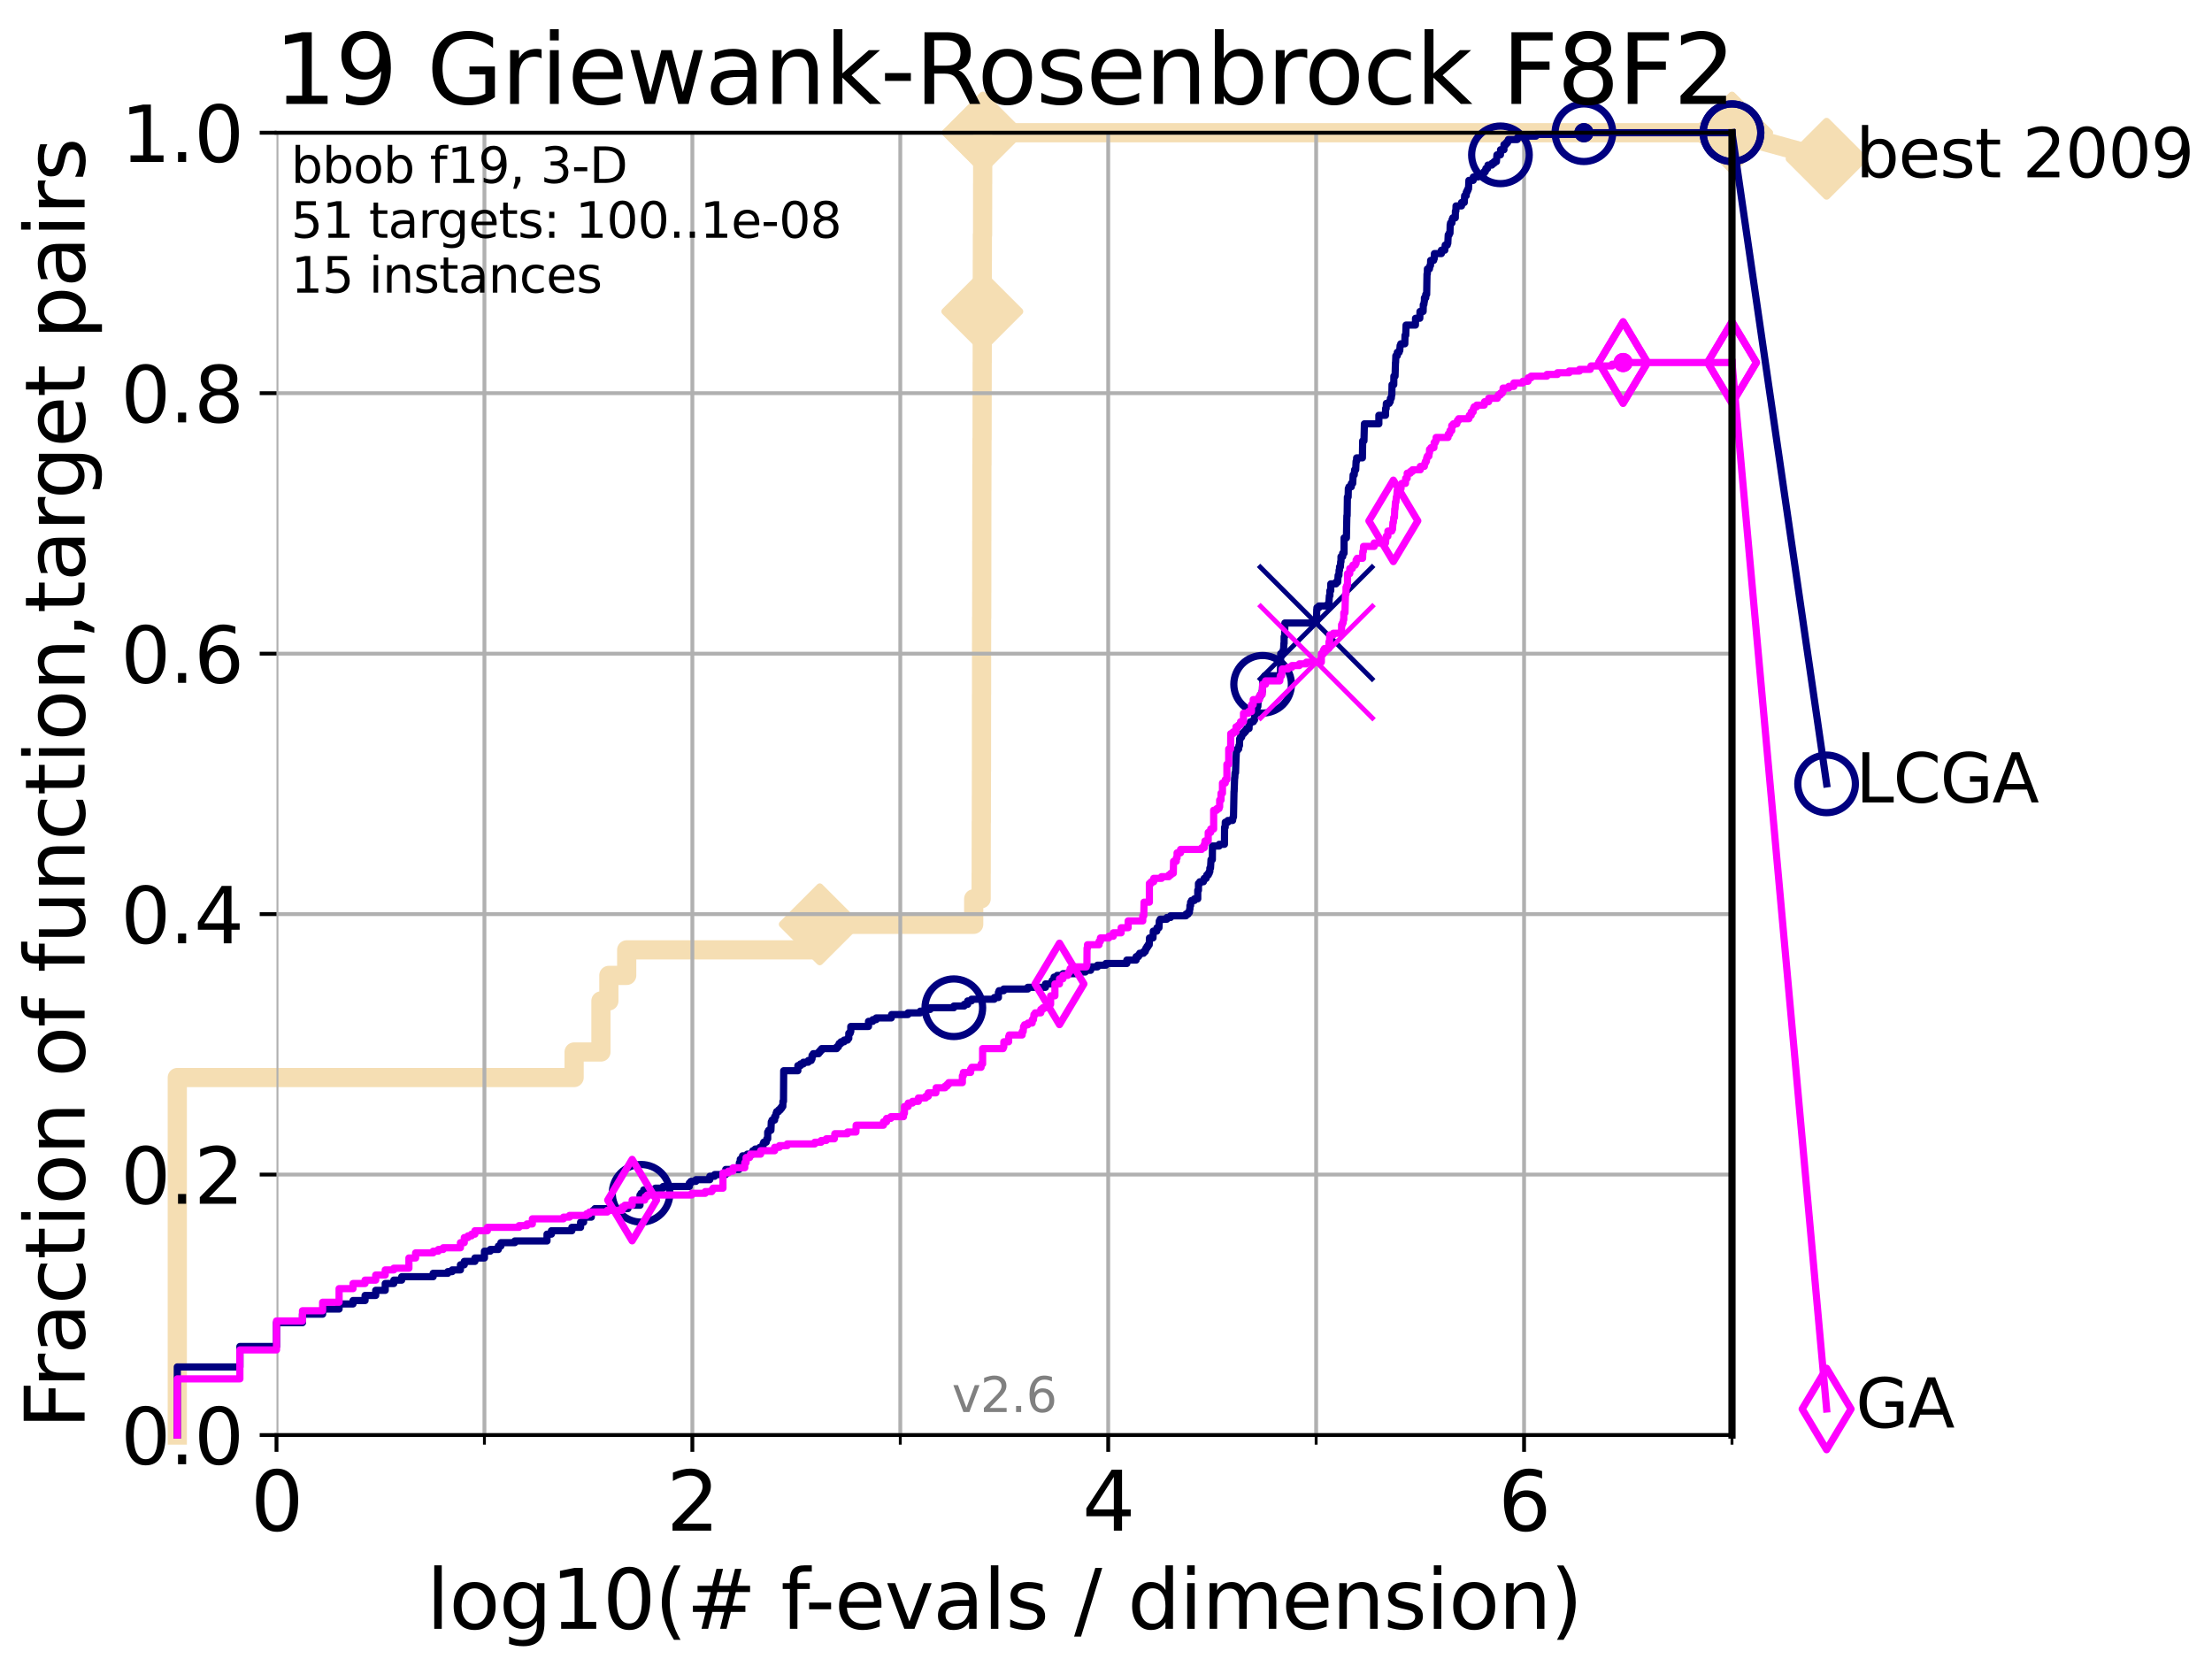 <?xml version="1.0" encoding="utf-8" standalone="no"?>
<!DOCTYPE svg PUBLIC "-//W3C//DTD SVG 1.1//EN"
  "http://www.w3.org/Graphics/SVG/1.1/DTD/svg11.dtd">
<svg xmlns:xlink="http://www.w3.org/1999/xlink" width="460.8pt" height="345.6pt" viewBox="0 0 460.8 345.6" xmlns="http://www.w3.org/2000/svg" version="1.1">
 <defs>
  <style type="text/css">*{stroke-linejoin: round; stroke-linecap: butt}</style>
 </defs>
 <g id="figure_1">
  <g id="patch_1">
   <path d="M 0 345.6 
L 460.8 345.6 
L 460.8 0 
L 0 0 
z
" style="fill: #ffffff"/>
  </g>
  <g id="axes_1">
   <g id="patch_2">
    <path d="M 57.6 298.944 
L 360.806 298.944 
L 360.806 27.648 
L 57.6 27.648 
z
" style="fill: #ffffff"/>
   </g>
   <g id="line2d_1">
    <path d="M 36.933 298.944 
L 36.933 224.471 
L 119.6 224.471 
L 119.6 219.151 
L 125.185 219.151 
L 125.185 208.512 
L 126.836 208.512 
L 126.836 203.192 
L 130.553 203.192 
L 130.553 197.873 
L 170.773 197.873 
L 170.773 192.553 
L 202.839 192.553 
L 202.839 187.234 
L 204.392 187.234 
L 204.392 181.914 
L 204.405 181.914 
L 204.405 176.595 
L 204.41 176.595 
L 204.41 171.275 
L 204.431 171.275 
L 204.431 165.956 
L 204.446 165.956 
L 204.446 160.636 
L 204.459 160.636 
L 204.459 149.997 
L 204.464 149.997 
L 204.464 144.678 
L 204.476 144.678 
L 204.476 134.039 
L 204.482 134.039 
L 204.482 128.719 
L 204.507 128.719 
L 204.507 123.4 
L 204.52 123.4 
L 204.52 112.76 
L 204.527 112.76 
L 204.527 107.441 
L 204.532 107.441 
L 204.532 102.121 
L 204.545 102.121 
L 204.545 96.802 
L 204.565 96.802 
L 204.565 91.482 
L 204.591 91.482 
L 204.591 86.163 
L 204.596 86.163 
L 204.596 80.843 
L 204.604 80.843 
L 204.604 75.524 
L 204.616 75.524 
L 204.616 64.885 
L 204.634 64.885 
L 204.634 54.246 
L 204.647 54.246 
L 204.647 48.926 
L 204.692 48.926 
L 204.692 43.607 
L 204.699 43.607 
L 204.699 38.287 
L 204.71 38.287 
L 204.71 32.968 
L 204.737 32.968 
L 204.737 27.648 
L 360.806 27.648 
" style="fill: none; stroke: #f5deb3; stroke-width: 4; stroke-linecap: square"/>
   </g>
   <g id="line2d_2">
    <defs>
     <path id="mf6d6b00b0b" d="M 0 7.778 
L 7.778 0 
L 0 -7.778 
L -7.778 0 
z
" style="stroke: #f5deb3; stroke-width: 1.5; stroke-linejoin: miter"/>
    </defs>
    <g>
     <use xlink:href="#mf6d6b00b0b" x="170.773" y="192.553" style="fill: #f5deb3; stroke: #f5deb3; stroke-width: 1.5; stroke-linejoin: miter"/>
     <use xlink:href="#mf6d6b00b0b" x="204.634" y="64.885" style="fill: #f5deb3; stroke: #f5deb3; stroke-width: 1.5; stroke-linejoin: miter"/>
     <use xlink:href="#mf6d6b00b0b" x="204.737" y="27.648" style="fill: #f5deb3; stroke: #f5deb3; stroke-width: 1.5; stroke-linejoin: miter"/>
     <use xlink:href="#mf6d6b00b0b" x="204.737" y="27.648" style="fill: #f5deb3; stroke: #f5deb3; stroke-width: 1.5; stroke-linejoin: miter"/>
     <use xlink:href="#mf6d6b00b0b" x="360.806" y="27.648" style="fill: #f5deb3; stroke: #f5deb3; stroke-width: 1.5; stroke-linejoin: miter"/>
    </g>
   </g>
   <g id="line2d_3">
    <path style="fill: none; stroke: #f5deb3; stroke-width: 4; stroke-linecap: square"/>
    <g/>
   </g>
   <g id="line2d_4">
    <path d="M 360.806 27.648 
L 380.515 33.074 
" style="fill: none; stroke: #f5deb3; stroke-width: 4; stroke-linecap: square"/>
    <g>
     <use xlink:href="#mf6d6b00b0b" x="360.806" y="27.648" style="fill: #f5deb3; stroke: #f5deb3; stroke-width: 1.5; stroke-linejoin: miter"/>
     <use xlink:href="#mf6d6b00b0b" x="380.515" y="33.074" style="fill: #f5deb3; stroke: #f5deb3; stroke-width: 1.5; stroke-linejoin: miter"/>
    </g>
   </g>
   <g id="matplotlib.axis_1">
    <g id="xtick_1">
     <g id="line2d_5">
      <path d="M 57.6 298.944 
L 57.6 27.648 
" clip-path="url(#p7e3f794c19)" style="fill: none; stroke: #b0b0b0; stroke-width: 0.8; stroke-linecap: square"/>
     </g>
     <g id="line2d_6">
      <defs>
       <path id="m0ee82b8529" d="M 0 0 
L 0 3.5 
" style="stroke: #000000; stroke-width: 0.8"/>
      </defs>
      <g>
       <use xlink:href="#m0ee82b8529" x="57.6" y="298.944" style="stroke: #000000; stroke-width: 0.8"/>
      </g>
     </g>
     <g id="text_1">
      <!-- 0 -->
      <g transform="translate(52.192 318.861)scale(0.17 -0.17)">
       <defs>
        <path id="DejaVuSans-30" d="M 2034 4250 
Q 1547 4250 1301 3770 
Q 1056 3291 1056 2328 
Q 1056 1369 1301 889 
Q 1547 409 2034 409 
Q 2525 409 2770 889 
Q 3016 1369 3016 2328 
Q 3016 3291 2770 3770 
Q 2525 4250 2034 4250 
z
M 2034 4750 
Q 2819 4750 3233 4129 
Q 3647 3509 3647 2328 
Q 3647 1150 3233 529 
Q 2819 -91 2034 -91 
Q 1250 -91 836 529 
Q 422 1150 422 2328 
Q 422 3509 836 4129 
Q 1250 4750 2034 4750 
z
" transform="scale(0.016)"/>
       </defs>
       <use xlink:href="#DejaVuSans-30"/>
      </g>
     </g>
    </g>
    <g id="xtick_2">
     <g id="line2d_7">
      <path d="M 144.23 298.944 
L 144.23 27.648 
" clip-path="url(#p7e3f794c19)" style="fill: none; stroke: #b0b0b0; stroke-width: 0.8; stroke-linecap: square"/>
     </g>
     <g id="line2d_8">
      <g>
       <use xlink:href="#m0ee82b8529" x="144.23" y="298.944" style="stroke: #000000; stroke-width: 0.8"/>
      </g>
     </g>
     <g id="text_2">
      <!-- 2 -->
      <g transform="translate(138.822 318.861)scale(0.17 -0.17)">
       <defs>
        <path id="DejaVuSans-32" d="M 1228 531 
L 3431 531 
L 3431 0 
L 469 0 
L 469 531 
Q 828 903 1448 1529 
Q 2069 2156 2228 2338 
Q 2531 2678 2651 2914 
Q 2772 3150 2772 3378 
Q 2772 3750 2511 3984 
Q 2250 4219 1831 4219 
Q 1534 4219 1204 4116 
Q 875 4013 500 3803 
L 500 4441 
Q 881 4594 1212 4672 
Q 1544 4750 1819 4750 
Q 2544 4750 2975 4387 
Q 3406 4025 3406 3419 
Q 3406 3131 3298 2873 
Q 3191 2616 2906 2266 
Q 2828 2175 2409 1742 
Q 1991 1309 1228 531 
z
" transform="scale(0.016)"/>
       </defs>
       <use xlink:href="#DejaVuSans-32"/>
      </g>
     </g>
    </g>
    <g id="xtick_3">
     <g id="line2d_9">
      <path d="M 230.861 298.944 
L 230.861 27.648 
" clip-path="url(#p7e3f794c19)" style="fill: none; stroke: #b0b0b0; stroke-width: 0.8; stroke-linecap: square"/>
     </g>
     <g id="line2d_10">
      <g>
       <use xlink:href="#m0ee82b8529" x="230.861" y="298.944" style="stroke: #000000; stroke-width: 0.8"/>
      </g>
     </g>
     <g id="text_3">
      <!-- 4 -->
      <g transform="translate(225.453 318.861)scale(0.17 -0.17)">
       <defs>
        <path id="DejaVuSans-34" d="M 2419 4116 
L 825 1625 
L 2419 1625 
L 2419 4116 
z
M 2253 4666 
L 3047 4666 
L 3047 1625 
L 3713 1625 
L 3713 1100 
L 3047 1100 
L 3047 0 
L 2419 0 
L 2419 1100 
L 313 1100 
L 313 1709 
L 2253 4666 
z
" transform="scale(0.016)"/>
       </defs>
       <use xlink:href="#DejaVuSans-34"/>
      </g>
     </g>
    </g>
    <g id="xtick_4">
     <g id="line2d_11">
      <path d="M 317.491 298.944 
L 317.491 27.648 
" clip-path="url(#p7e3f794c19)" style="fill: none; stroke: #b0b0b0; stroke-width: 0.8; stroke-linecap: square"/>
     </g>
     <g id="line2d_12">
      <g>
       <use xlink:href="#m0ee82b8529" x="317.491" y="298.944" style="stroke: #000000; stroke-width: 0.8"/>
      </g>
     </g>
     <g id="text_4">
      <!-- 6 -->
      <g transform="translate(312.083 318.861)scale(0.17 -0.17)">
       <defs>
        <path id="DejaVuSans-36" d="M 2113 2584 
Q 1688 2584 1439 2293 
Q 1191 2003 1191 1497 
Q 1191 994 1439 701 
Q 1688 409 2113 409 
Q 2538 409 2786 701 
Q 3034 994 3034 1497 
Q 3034 2003 2786 2293 
Q 2538 2584 2113 2584 
z
M 3366 4563 
L 3366 3988 
Q 3128 4100 2886 4159 
Q 2644 4219 2406 4219 
Q 1781 4219 1451 3797 
Q 1122 3375 1075 2522 
Q 1259 2794 1537 2939 
Q 1816 3084 2150 3084 
Q 2853 3084 3261 2657 
Q 3669 2231 3669 1497 
Q 3669 778 3244 343 
Q 2819 -91 2113 -91 
Q 1303 -91 875 529 
Q 447 1150 447 2328 
Q 447 3434 972 4092 
Q 1497 4750 2381 4750 
Q 2619 4750 2861 4703 
Q 3103 4656 3366 4563 
z
" transform="scale(0.016)"/>
       </defs>
       <use xlink:href="#DejaVuSans-36"/>
      </g>
     </g>
    </g>
    <g id="xtick_5">
     <g id="line2d_13">
      <path d="M 100.915 298.944 
L 100.915 27.648 
" clip-path="url(#p7e3f794c19)" style="fill: none; stroke: #b0b0b0; stroke-width: 0.8; stroke-linecap: square"/>
     </g>
     <g id="line2d_14">
      <defs>
       <path id="md8b4de18ff" d="M 0 0 
L 0 2 
" style="stroke: #000000; stroke-width: 0.6"/>
      </defs>
      <g>
       <use xlink:href="#md8b4de18ff" x="100.915" y="298.944" style="stroke: #000000; stroke-width: 0.6"/>
      </g>
     </g>
    </g>
    <g id="xtick_6">
     <g id="line2d_15">
      <path d="M 187.546 298.944 
L 187.546 27.648 
" clip-path="url(#p7e3f794c19)" style="fill: none; stroke: #b0b0b0; stroke-width: 0.8; stroke-linecap: square"/>
     </g>
     <g id="line2d_16">
      <g>
       <use xlink:href="#md8b4de18ff" x="187.546" y="298.944" style="stroke: #000000; stroke-width: 0.6"/>
      </g>
     </g>
    </g>
    <g id="xtick_7">
     <g id="line2d_17">
      <path d="M 274.176 298.944 
L 274.176 27.648 
" clip-path="url(#p7e3f794c19)" style="fill: none; stroke: #b0b0b0; stroke-width: 0.8; stroke-linecap: square"/>
     </g>
     <g id="line2d_18">
      <g>
       <use xlink:href="#md8b4de18ff" x="274.176" y="298.944" style="stroke: #000000; stroke-width: 0.6"/>
      </g>
     </g>
    </g>
    <g id="xtick_8">
     <g id="line2d_19">
      <path d="M 360.806 298.944 
L 360.806 27.648 
" clip-path="url(#p7e3f794c19)" style="fill: none; stroke: #b0b0b0; stroke-width: 0.8; stroke-linecap: square"/>
     </g>
     <g id="line2d_20">
      <g>
       <use xlink:href="#md8b4de18ff" x="360.806" y="298.944" style="stroke: #000000; stroke-width: 0.6"/>
      </g>
     </g>
    </g>
    <g id="text_5">
     <!-- log10(# f-evals / dimension) -->
     <g transform="translate(88.823 339.314)scale(0.17 -0.17)">
      <defs>
       <path id="DejaVuSans-6c" d="M 603 4863 
L 1178 4863 
L 1178 0 
L 603 0 
L 603 4863 
z
" transform="scale(0.016)"/>
       <path id="DejaVuSans-6f" d="M 1959 3097 
Q 1497 3097 1228 2736 
Q 959 2375 959 1747 
Q 959 1119 1226 758 
Q 1494 397 1959 397 
Q 2419 397 2687 759 
Q 2956 1122 2956 1747 
Q 2956 2369 2687 2733 
Q 2419 3097 1959 3097 
z
M 1959 3584 
Q 2709 3584 3137 3096 
Q 3566 2609 3566 1747 
Q 3566 888 3137 398 
Q 2709 -91 1959 -91 
Q 1206 -91 779 398 
Q 353 888 353 1747 
Q 353 2609 779 3096 
Q 1206 3584 1959 3584 
z
" transform="scale(0.016)"/>
       <path id="DejaVuSans-67" d="M 2906 1791 
Q 2906 2416 2648 2759 
Q 2391 3103 1925 3103 
Q 1463 3103 1205 2759 
Q 947 2416 947 1791 
Q 947 1169 1205 825 
Q 1463 481 1925 481 
Q 2391 481 2648 825 
Q 2906 1169 2906 1791 
z
M 3481 434 
Q 3481 -459 3084 -895 
Q 2688 -1331 1869 -1331 
Q 1566 -1331 1297 -1286 
Q 1028 -1241 775 -1147 
L 775 -588 
Q 1028 -725 1275 -790 
Q 1522 -856 1778 -856 
Q 2344 -856 2625 -561 
Q 2906 -266 2906 331 
L 2906 616 
Q 2728 306 2450 153 
Q 2172 0 1784 0 
Q 1141 0 747 490 
Q 353 981 353 1791 
Q 353 2603 747 3093 
Q 1141 3584 1784 3584 
Q 2172 3584 2450 3431 
Q 2728 3278 2906 2969 
L 2906 3500 
L 3481 3500 
L 3481 434 
z
" transform="scale(0.016)"/>
       <path id="DejaVuSans-31" d="M 794 531 
L 1825 531 
L 1825 4091 
L 703 3866 
L 703 4441 
L 1819 4666 
L 2450 4666 
L 2450 531 
L 3481 531 
L 3481 0 
L 794 0 
L 794 531 
z
" transform="scale(0.016)"/>
       <path id="DejaVuSans-28" d="M 1984 4856 
Q 1566 4138 1362 3434 
Q 1159 2731 1159 2009 
Q 1159 1288 1364 580 
Q 1569 -128 1984 -844 
L 1484 -844 
Q 1016 -109 783 600 
Q 550 1309 550 2009 
Q 550 2706 781 3412 
Q 1013 4119 1484 4856 
L 1984 4856 
z
" transform="scale(0.016)"/>
       <path id="DejaVuSans-23" d="M 3272 2816 
L 2363 2816 
L 2100 1772 
L 3016 1772 
L 3272 2816 
z
M 2803 4594 
L 2478 3297 
L 3391 3297 
L 3719 4594 
L 4219 4594 
L 3897 3297 
L 4872 3297 
L 4872 2816 
L 3775 2816 
L 3519 1772 
L 4513 1772 
L 4513 1294 
L 3397 1294 
L 3072 0 
L 2572 0 
L 2894 1294 
L 1978 1294 
L 1656 0 
L 1153 0 
L 1478 1294 
L 494 1294 
L 494 1772 
L 1594 1772 
L 1856 2816 
L 850 2816 
L 850 3297 
L 1978 3297 
L 2297 4594 
L 2803 4594 
z
" transform="scale(0.016)"/>
       <path id="DejaVuSans-20" transform="scale(0.016)"/>
       <path id="DejaVuSans-66" d="M 2375 4863 
L 2375 4384 
L 1825 4384 
Q 1516 4384 1395 4259 
Q 1275 4134 1275 3809 
L 1275 3500 
L 2222 3500 
L 2222 3053 
L 1275 3053 
L 1275 0 
L 697 0 
L 697 3053 
L 147 3053 
L 147 3500 
L 697 3500 
L 697 3744 
Q 697 4328 969 4595 
Q 1241 4863 1831 4863 
L 2375 4863 
z
" transform="scale(0.016)"/>
       <path id="DejaVuSans-2d" d="M 313 2009 
L 1997 2009 
L 1997 1497 
L 313 1497 
L 313 2009 
z
" transform="scale(0.016)"/>
       <path id="DejaVuSans-65" d="M 3597 1894 
L 3597 1613 
L 953 1613 
Q 991 1019 1311 708 
Q 1631 397 2203 397 
Q 2534 397 2845 478 
Q 3156 559 3463 722 
L 3463 178 
Q 3153 47 2828 -22 
Q 2503 -91 2169 -91 
Q 1331 -91 842 396 
Q 353 884 353 1716 
Q 353 2575 817 3079 
Q 1281 3584 2069 3584 
Q 2775 3584 3186 3129 
Q 3597 2675 3597 1894 
z
M 3022 2063 
Q 3016 2534 2758 2815 
Q 2500 3097 2075 3097 
Q 1594 3097 1305 2825 
Q 1016 2553 972 2059 
L 3022 2063 
z
" transform="scale(0.016)"/>
       <path id="DejaVuSans-76" d="M 191 3500 
L 800 3500 
L 1894 563 
L 2988 3500 
L 3597 3500 
L 2284 0 
L 1503 0 
L 191 3500 
z
" transform="scale(0.016)"/>
       <path id="DejaVuSans-61" d="M 2194 1759 
Q 1497 1759 1228 1600 
Q 959 1441 959 1056 
Q 959 750 1161 570 
Q 1363 391 1709 391 
Q 2188 391 2477 730 
Q 2766 1069 2766 1631 
L 2766 1759 
L 2194 1759 
z
M 3341 1997 
L 3341 0 
L 2766 0 
L 2766 531 
Q 2569 213 2275 61 
Q 1981 -91 1556 -91 
Q 1019 -91 701 211 
Q 384 513 384 1019 
Q 384 1609 779 1909 
Q 1175 2209 1959 2209 
L 2766 2209 
L 2766 2266 
Q 2766 2663 2505 2880 
Q 2244 3097 1772 3097 
Q 1472 3097 1187 3025 
Q 903 2953 641 2809 
L 641 3341 
Q 956 3463 1253 3523 
Q 1550 3584 1831 3584 
Q 2591 3584 2966 3190 
Q 3341 2797 3341 1997 
z
" transform="scale(0.016)"/>
       <path id="DejaVuSans-73" d="M 2834 3397 
L 2834 2853 
Q 2591 2978 2328 3040 
Q 2066 3103 1784 3103 
Q 1356 3103 1142 2972 
Q 928 2841 928 2578 
Q 928 2378 1081 2264 
Q 1234 2150 1697 2047 
L 1894 2003 
Q 2506 1872 2764 1633 
Q 3022 1394 3022 966 
Q 3022 478 2636 193 
Q 2250 -91 1575 -91 
Q 1294 -91 989 -36 
Q 684 19 347 128 
L 347 722 
Q 666 556 975 473 
Q 1284 391 1588 391 
Q 1994 391 2212 530 
Q 2431 669 2431 922 
Q 2431 1156 2273 1281 
Q 2116 1406 1581 1522 
L 1381 1569 
Q 847 1681 609 1914 
Q 372 2147 372 2553 
Q 372 3047 722 3315 
Q 1072 3584 1716 3584 
Q 2034 3584 2315 3537 
Q 2597 3491 2834 3397 
z
" transform="scale(0.016)"/>
       <path id="DejaVuSans-2f" d="M 1625 4666 
L 2156 4666 
L 531 -594 
L 0 -594 
L 1625 4666 
z
" transform="scale(0.016)"/>
       <path id="DejaVuSans-64" d="M 2906 2969 
L 2906 4863 
L 3481 4863 
L 3481 0 
L 2906 0 
L 2906 525 
Q 2725 213 2448 61 
Q 2172 -91 1784 -91 
Q 1150 -91 751 415 
Q 353 922 353 1747 
Q 353 2572 751 3078 
Q 1150 3584 1784 3584 
Q 2172 3584 2448 3432 
Q 2725 3281 2906 2969 
z
M 947 1747 
Q 947 1113 1208 752 
Q 1469 391 1925 391 
Q 2381 391 2643 752 
Q 2906 1113 2906 1747 
Q 2906 2381 2643 2742 
Q 2381 3103 1925 3103 
Q 1469 3103 1208 2742 
Q 947 2381 947 1747 
z
" transform="scale(0.016)"/>
       <path id="DejaVuSans-69" d="M 603 3500 
L 1178 3500 
L 1178 0 
L 603 0 
L 603 3500 
z
M 603 4863 
L 1178 4863 
L 1178 4134 
L 603 4134 
L 603 4863 
z
" transform="scale(0.016)"/>
       <path id="DejaVuSans-6d" d="M 3328 2828 
Q 3544 3216 3844 3400 
Q 4144 3584 4550 3584 
Q 5097 3584 5394 3201 
Q 5691 2819 5691 2113 
L 5691 0 
L 5113 0 
L 5113 2094 
Q 5113 2597 4934 2840 
Q 4756 3084 4391 3084 
Q 3944 3084 3684 2787 
Q 3425 2491 3425 1978 
L 3425 0 
L 2847 0 
L 2847 2094 
Q 2847 2600 2669 2842 
Q 2491 3084 2119 3084 
Q 1678 3084 1418 2786 
Q 1159 2488 1159 1978 
L 1159 0 
L 581 0 
L 581 3500 
L 1159 3500 
L 1159 2956 
Q 1356 3278 1631 3431 
Q 1906 3584 2284 3584 
Q 2666 3584 2933 3390 
Q 3200 3197 3328 2828 
z
" transform="scale(0.016)"/>
       <path id="DejaVuSans-6e" d="M 3513 2113 
L 3513 0 
L 2938 0 
L 2938 2094 
Q 2938 2591 2744 2837 
Q 2550 3084 2163 3084 
Q 1697 3084 1428 2787 
Q 1159 2491 1159 1978 
L 1159 0 
L 581 0 
L 581 3500 
L 1159 3500 
L 1159 2956 
Q 1366 3272 1645 3428 
Q 1925 3584 2291 3584 
Q 2894 3584 3203 3211 
Q 3513 2838 3513 2113 
z
" transform="scale(0.016)"/>
       <path id="DejaVuSans-29" d="M 513 4856 
L 1013 4856 
Q 1481 4119 1714 3412 
Q 1947 2706 1947 2009 
Q 1947 1309 1714 600 
Q 1481 -109 1013 -844 
L 513 -844 
Q 928 -128 1133 580 
Q 1338 1288 1338 2009 
Q 1338 2731 1133 3434 
Q 928 4138 513 4856 
z
" transform="scale(0.016)"/>
      </defs>
      <use xlink:href="#DejaVuSans-6c"/>
      <use xlink:href="#DejaVuSans-6f" x="27.783"/>
      <use xlink:href="#DejaVuSans-67" x="88.965"/>
      <use xlink:href="#DejaVuSans-31" x="152.441"/>
      <use xlink:href="#DejaVuSans-30" x="216.064"/>
      <use xlink:href="#DejaVuSans-28" x="279.688"/>
      <use xlink:href="#DejaVuSans-23" x="318.701"/>
      <use xlink:href="#DejaVuSans-20" x="402.49"/>
      <use xlink:href="#DejaVuSans-66" x="434.277"/>
      <use xlink:href="#DejaVuSans-2d" x="463.982"/>
      <use xlink:href="#DejaVuSans-65" x="500.066"/>
      <use xlink:href="#DejaVuSans-76" x="561.59"/>
      <use xlink:href="#DejaVuSans-61" x="620.77"/>
      <use xlink:href="#DejaVuSans-6c" x="682.049"/>
      <use xlink:href="#DejaVuSans-73" x="709.832"/>
      <use xlink:href="#DejaVuSans-20" x="761.932"/>
      <use xlink:href="#DejaVuSans-2f" x="793.719"/>
      <use xlink:href="#DejaVuSans-20" x="827.41"/>
      <use xlink:href="#DejaVuSans-64" x="859.197"/>
      <use xlink:href="#DejaVuSans-69" x="922.674"/>
      <use xlink:href="#DejaVuSans-6d" x="950.457"/>
      <use xlink:href="#DejaVuSans-65" x="1047.869"/>
      <use xlink:href="#DejaVuSans-6e" x="1109.393"/>
      <use xlink:href="#DejaVuSans-73" x="1172.771"/>
      <use xlink:href="#DejaVuSans-69" x="1224.871"/>
      <use xlink:href="#DejaVuSans-6f" x="1252.654"/>
      <use xlink:href="#DejaVuSans-6e" x="1313.836"/>
      <use xlink:href="#DejaVuSans-29" x="1377.215"/>
     </g>
    </g>
   </g>
   <g id="matplotlib.axis_2">
    <g id="ytick_1">
     <g id="line2d_21">
      <path d="M 57.6 298.944 
L 360.806 298.944 
" clip-path="url(#p7e3f794c19)" style="fill: none; stroke: #b0b0b0; stroke-width: 0.8; stroke-linecap: square"/>
     </g>
     <g id="line2d_22">
      <defs>
       <path id="m3554de385a" d="M 0 0 
L -3.5 0 
" style="stroke: #000000; stroke-width: 0.8"/>
      </defs>
      <g>
       <use xlink:href="#m3554de385a" x="57.6" y="298.944" style="stroke: #000000; stroke-width: 0.8"/>
      </g>
     </g>
     <g id="text_6">
      <!-- 0.0 -->
      <g transform="translate(25.155 305.023)scale(0.16 -0.16)">
       <defs>
        <path id="DejaVuSans-2e" d="M 684 794 
L 1344 794 
L 1344 0 
L 684 0 
L 684 794 
z
" transform="scale(0.016)"/>
       </defs>
       <use xlink:href="#DejaVuSans-30"/>
       <use xlink:href="#DejaVuSans-2e" x="63.623"/>
       <use xlink:href="#DejaVuSans-30" x="95.41"/>
      </g>
     </g>
    </g>
    <g id="ytick_2">
     <g id="line2d_23">
      <path d="M 57.6 244.685 
L 360.806 244.685 
" clip-path="url(#p7e3f794c19)" style="fill: none; stroke: #b0b0b0; stroke-width: 0.8; stroke-linecap: square"/>
     </g>
     <g id="line2d_24">
      <g>
       <use xlink:href="#m3554de385a" x="57.6" y="244.685" style="stroke: #000000; stroke-width: 0.8"/>
      </g>
     </g>
     <g id="text_7">
      <!-- 0.2 -->
      <g transform="translate(25.155 250.764)scale(0.16 -0.16)">
       <use xlink:href="#DejaVuSans-30"/>
       <use xlink:href="#DejaVuSans-2e" x="63.623"/>
       <use xlink:href="#DejaVuSans-32" x="95.41"/>
      </g>
     </g>
    </g>
    <g id="ytick_3">
     <g id="line2d_25">
      <path d="M 57.6 190.426 
L 360.806 190.426 
" clip-path="url(#p7e3f794c19)" style="fill: none; stroke: #b0b0b0; stroke-width: 0.8; stroke-linecap: square"/>
     </g>
     <g id="line2d_26">
      <g>
       <use xlink:href="#m3554de385a" x="57.6" y="190.426" style="stroke: #000000; stroke-width: 0.8"/>
      </g>
     </g>
     <g id="text_8">
      <!-- 0.4 -->
      <g transform="translate(25.155 196.504)scale(0.16 -0.16)">
       <use xlink:href="#DejaVuSans-30"/>
       <use xlink:href="#DejaVuSans-2e" x="63.623"/>
       <use xlink:href="#DejaVuSans-34" x="95.41"/>
      </g>
     </g>
    </g>
    <g id="ytick_4">
     <g id="line2d_27">
      <path d="M 57.6 136.166 
L 360.806 136.166 
" clip-path="url(#p7e3f794c19)" style="fill: none; stroke: #b0b0b0; stroke-width: 0.8; stroke-linecap: square"/>
     </g>
     <g id="line2d_28">
      <g>
       <use xlink:href="#m3554de385a" x="57.6" y="136.166" style="stroke: #000000; stroke-width: 0.8"/>
      </g>
     </g>
     <g id="text_9">
      <!-- 0.6 -->
      <g transform="translate(25.155 142.245)scale(0.16 -0.16)">
       <use xlink:href="#DejaVuSans-30"/>
       <use xlink:href="#DejaVuSans-2e" x="63.623"/>
       <use xlink:href="#DejaVuSans-36" x="95.41"/>
      </g>
     </g>
    </g>
    <g id="ytick_5">
     <g id="line2d_29">
      <path d="M 57.6 81.907 
L 360.806 81.907 
" clip-path="url(#p7e3f794c19)" style="fill: none; stroke: #b0b0b0; stroke-width: 0.8; stroke-linecap: square"/>
     </g>
     <g id="line2d_30">
      <g>
       <use xlink:href="#m3554de385a" x="57.6" y="81.907" style="stroke: #000000; stroke-width: 0.8"/>
      </g>
     </g>
     <g id="text_10">
      <!-- 0.8 -->
      <g transform="translate(25.155 87.986)scale(0.16 -0.16)">
       <defs>
        <path id="DejaVuSans-38" d="M 2034 2216 
Q 1584 2216 1326 1975 
Q 1069 1734 1069 1313 
Q 1069 891 1326 650 
Q 1584 409 2034 409 
Q 2484 409 2743 651 
Q 3003 894 3003 1313 
Q 3003 1734 2745 1975 
Q 2488 2216 2034 2216 
z
M 1403 2484 
Q 997 2584 770 2862 
Q 544 3141 544 3541 
Q 544 4100 942 4425 
Q 1341 4750 2034 4750 
Q 2731 4750 3128 4425 
Q 3525 4100 3525 3541 
Q 3525 3141 3298 2862 
Q 3072 2584 2669 2484 
Q 3125 2378 3379 2068 
Q 3634 1759 3634 1313 
Q 3634 634 3220 271 
Q 2806 -91 2034 -91 
Q 1263 -91 848 271 
Q 434 634 434 1313 
Q 434 1759 690 2068 
Q 947 2378 1403 2484 
z
M 1172 3481 
Q 1172 3119 1398 2916 
Q 1625 2713 2034 2713 
Q 2441 2713 2670 2916 
Q 2900 3119 2900 3481 
Q 2900 3844 2670 4047 
Q 2441 4250 2034 4250 
Q 1625 4250 1398 4047 
Q 1172 3844 1172 3481 
z
" transform="scale(0.016)"/>
       </defs>
       <use xlink:href="#DejaVuSans-30"/>
       <use xlink:href="#DejaVuSans-2e" x="63.623"/>
       <use xlink:href="#DejaVuSans-38" x="95.41"/>
      </g>
     </g>
    </g>
    <g id="ytick_6">
     <g id="line2d_31">
      <path d="M 57.6 27.648 
L 360.806 27.648 
" clip-path="url(#p7e3f794c19)" style="fill: none; stroke: #b0b0b0; stroke-width: 0.8; stroke-linecap: square"/>
     </g>
     <g id="line2d_32">
      <g>
       <use xlink:href="#m3554de385a" x="57.6" y="27.648" style="stroke: #000000; stroke-width: 0.8"/>
      </g>
     </g>
     <g id="text_11">
      <!-- 1.0 -->
      <g transform="translate(25.155 33.727)scale(0.16 -0.16)">
       <use xlink:href="#DejaVuSans-31"/>
       <use xlink:href="#DejaVuSans-2e" x="63.623"/>
       <use xlink:href="#DejaVuSans-30" x="95.41"/>
      </g>
     </g>
    </g>
    <g id="text_12">
     <!-- Fraction of function,target pairs -->
     <g transform="translate(17.62 297.681)rotate(-90)scale(0.17 -0.17)">
      <defs>
       <path id="DejaVuSans-46" d="M 628 4666 
L 3309 4666 
L 3309 4134 
L 1259 4134 
L 1259 2759 
L 3109 2759 
L 3109 2228 
L 1259 2228 
L 1259 0 
L 628 0 
L 628 4666 
z
" transform="scale(0.016)"/>
       <path id="DejaVuSans-72" d="M 2631 2963 
Q 2534 3019 2420 3045 
Q 2306 3072 2169 3072 
Q 1681 3072 1420 2755 
Q 1159 2438 1159 1844 
L 1159 0 
L 581 0 
L 581 3500 
L 1159 3500 
L 1159 2956 
Q 1341 3275 1631 3429 
Q 1922 3584 2338 3584 
Q 2397 3584 2469 3576 
Q 2541 3569 2628 3553 
L 2631 2963 
z
" transform="scale(0.016)"/>
       <path id="DejaVuSans-63" d="M 3122 3366 
L 3122 2828 
Q 2878 2963 2633 3030 
Q 2388 3097 2138 3097 
Q 1578 3097 1268 2742 
Q 959 2388 959 1747 
Q 959 1106 1268 751 
Q 1578 397 2138 397 
Q 2388 397 2633 464 
Q 2878 531 3122 666 
L 3122 134 
Q 2881 22 2623 -34 
Q 2366 -91 2075 -91 
Q 1284 -91 818 406 
Q 353 903 353 1747 
Q 353 2603 823 3093 
Q 1294 3584 2113 3584 
Q 2378 3584 2631 3529 
Q 2884 3475 3122 3366 
z
" transform="scale(0.016)"/>
       <path id="DejaVuSans-74" d="M 1172 4494 
L 1172 3500 
L 2356 3500 
L 2356 3053 
L 1172 3053 
L 1172 1153 
Q 1172 725 1289 603 
Q 1406 481 1766 481 
L 2356 481 
L 2356 0 
L 1766 0 
Q 1100 0 847 248 
Q 594 497 594 1153 
L 594 3053 
L 172 3053 
L 172 3500 
L 594 3500 
L 594 4494 
L 1172 4494 
z
" transform="scale(0.016)"/>
       <path id="DejaVuSans-75" d="M 544 1381 
L 544 3500 
L 1119 3500 
L 1119 1403 
Q 1119 906 1312 657 
Q 1506 409 1894 409 
Q 2359 409 2629 706 
Q 2900 1003 2900 1516 
L 2900 3500 
L 3475 3500 
L 3475 0 
L 2900 0 
L 2900 538 
Q 2691 219 2414 64 
Q 2138 -91 1772 -91 
Q 1169 -91 856 284 
Q 544 659 544 1381 
z
M 1991 3584 
L 1991 3584 
z
" transform="scale(0.016)"/>
       <path id="DejaVuSans-2c" d="M 750 794 
L 1409 794 
L 1409 256 
L 897 -744 
L 494 -744 
L 750 256 
L 750 794 
z
" transform="scale(0.016)"/>
       <path id="DejaVuSans-70" d="M 1159 525 
L 1159 -1331 
L 581 -1331 
L 581 3500 
L 1159 3500 
L 1159 2969 
Q 1341 3281 1617 3432 
Q 1894 3584 2278 3584 
Q 2916 3584 3314 3078 
Q 3713 2572 3713 1747 
Q 3713 922 3314 415 
Q 2916 -91 2278 -91 
Q 1894 -91 1617 61 
Q 1341 213 1159 525 
z
M 3116 1747 
Q 3116 2381 2855 2742 
Q 2594 3103 2138 3103 
Q 1681 3103 1420 2742 
Q 1159 2381 1159 1747 
Q 1159 1113 1420 752 
Q 1681 391 2138 391 
Q 2594 391 2855 752 
Q 3116 1113 3116 1747 
z
" transform="scale(0.016)"/>
      </defs>
      <use xlink:href="#DejaVuSans-46"/>
      <use xlink:href="#DejaVuSans-72" x="50.27"/>
      <use xlink:href="#DejaVuSans-61" x="91.383"/>
      <use xlink:href="#DejaVuSans-63" x="152.662"/>
      <use xlink:href="#DejaVuSans-74" x="207.643"/>
      <use xlink:href="#DejaVuSans-69" x="246.852"/>
      <use xlink:href="#DejaVuSans-6f" x="274.635"/>
      <use xlink:href="#DejaVuSans-6e" x="335.816"/>
      <use xlink:href="#DejaVuSans-20" x="399.195"/>
      <use xlink:href="#DejaVuSans-6f" x="430.982"/>
      <use xlink:href="#DejaVuSans-66" x="492.164"/>
      <use xlink:href="#DejaVuSans-20" x="527.369"/>
      <use xlink:href="#DejaVuSans-66" x="559.156"/>
      <use xlink:href="#DejaVuSans-75" x="594.361"/>
      <use xlink:href="#DejaVuSans-6e" x="657.74"/>
      <use xlink:href="#DejaVuSans-63" x="721.119"/>
      <use xlink:href="#DejaVuSans-74" x="776.1"/>
      <use xlink:href="#DejaVuSans-69" x="815.309"/>
      <use xlink:href="#DejaVuSans-6f" x="843.092"/>
      <use xlink:href="#DejaVuSans-6e" x="904.273"/>
      <use xlink:href="#DejaVuSans-2c" x="967.652"/>
      <use xlink:href="#DejaVuSans-74" x="999.439"/>
      <use xlink:href="#DejaVuSans-61" x="1038.648"/>
      <use xlink:href="#DejaVuSans-72" x="1099.928"/>
      <use xlink:href="#DejaVuSans-67" x="1139.291"/>
      <use xlink:href="#DejaVuSans-65" x="1202.768"/>
      <use xlink:href="#DejaVuSans-74" x="1264.291"/>
      <use xlink:href="#DejaVuSans-20" x="1303.5"/>
      <use xlink:href="#DejaVuSans-70" x="1335.287"/>
      <use xlink:href="#DejaVuSans-61" x="1398.764"/>
      <use xlink:href="#DejaVuSans-69" x="1460.043"/>
      <use xlink:href="#DejaVuSans-72" x="1487.826"/>
      <use xlink:href="#DejaVuSans-73" x="1528.939"/>
     </g>
    </g>
   </g>
   <g id="line2d_33">
    <defs>
     <path id="m4f511cb7cd" d="M 0 1.5 
C 0.398 1.5 0.779 1.342 1.061 1.061 
C 1.342 0.779 1.5 0.398 1.5 0 
C 1.5 -0.398 1.342 -0.779 1.061 -1.061 
C 0.779 -1.342 0.398 -1.5 0 -1.5 
C -0.398 -1.5 -0.779 -1.342 -1.061 -1.061 
C -1.342 -0.779 -1.5 -0.398 -1.5 0 
C -1.5 0.398 -1.342 0.779 -1.061 1.061 
C -0.779 1.342 -0.398 1.5 0 1.5 
z
" style="stroke: #f5deb3"/>
    </defs>
    <g>
     <use xlink:href="#m4f511cb7cd" x="204.737" y="27.648" style="fill: #f5deb3; stroke: #f5deb3"/>
     <use xlink:href="#m4f511cb7cd" x="204.737" y="27.648" style="fill: #f5deb3; stroke: #f5deb3"/>
    </g>
   </g>
   <g id="line2d_34">
    <defs>
     <path id="m4254b0374d" d="M 0 1.5 
C 0.398 1.5 0.779 1.342 1.061 1.061 
C 1.342 0.779 1.5 0.398 1.5 0 
C 1.5 -0.398 1.342 -0.779 1.061 -1.061 
C 0.779 -1.342 0.398 -1.5 0 -1.5 
C -0.398 -1.5 -0.779 -1.342 -1.061 -1.061 
C -1.342 -0.779 -1.5 -0.398 -1.5 0 
C -1.5 0.398 -1.342 0.779 -1.061 1.061 
C -0.779 1.342 -0.398 1.5 0 1.5 
z
" style="stroke: #000080"/>
    </defs>
    <g>
     <use xlink:href="#m4254b0374d" x="329.958" y="27.648" style="fill: #000080; stroke: #000080"/>
     <use xlink:href="#m4254b0374d" x="329.958" y="27.648" style="fill: #000080; stroke: #000080"/>
    </g>
   </g>
   <g id="line2d_35">
    <path d="M 36.933 298.944 
L 36.933 284.759 
L 49.973 284.759 
L 49.973 280.503 
L 57.6 280.503 
L 57.6 275.538 
L 63.012 275.538 
L 63.012 273.765 
L 67.209 273.765 
L 67.209 272.701 
L 70.639 272.701 
L 70.639 271.637 
L 73.539 271.637 
L 73.539 270.928 
L 76.051 270.928 
L 76.051 269.864 
L 78.267 269.864 
L 78.267 268.8 
L 80.249 268.8 
L 80.249 267.381 
L 82.042 267.381 
L 82.042 266.672 
L 83.678 266.672 
L 83.678 265.963 
L 90.231 265.963 
L 90.231 265.254 
L 93.288 265.254 
L 93.288 264.899 
L 94.206 264.899 
L 94.206 264.544 
L 95.917 264.544 
L 95.917 263.48 
L 96.718 263.48 
L 96.718 262.771 
L 98.933 262.771 
L 98.933 262.062 
L 100.915 262.062 
L 100.915 260.643 
L 102.129 260.643 
L 102.129 260.289 
L 103.815 260.289 
L 103.815 259.579 
L 104.345 259.579 
L 104.345 258.87 
L 107.245 258.87 
L 107.245 258.516 
L 113.954 258.516 
L 113.954 257.097 
L 114.872 257.097 
L 114.872 256.388 
L 119.129 256.388 
L 119.129 255.678 
L 120.944 255.678 
L 120.944 254.615 
L 121.582 254.615 
L 121.582 253.551 
L 123.184 253.551 
L 123.184 252.487 
L 123.564 252.487 
L 123.564 252.132 
L 123.936 252.132 
L 123.936 251.778 
L 130.811 251.778 
L 130.811 251.068 
L 133.323 251.068 
L 133.323 248.94 
L 133.546 248.94 
L 133.546 248.586 
L 134.091 248.586 
L 134.091 247.877 
L 136.509 247.877 
L 136.509 247.522 
L 138.138 247.522 
L 138.138 247.167 
L 143.593 247.167 
L 143.593 246.458 
L 143.914 246.458 
L 143.914 246.103 
L 144.968 246.103 
L 144.968 245.749 
L 147.868 245.749 
L 147.868 245.039 
L 148.874 245.039 
L 148.874 244.685 
L 151.177 244.685 
L 151.177 243.621 
L 153.952 243.621 
L 154.027 242.202 
L 154.212 242.202 
L 154.212 241.493 
L 154.686 241.493 
L 154.686 240.784 
L 155.667 240.784 
L 155.667 240.429 
L 156.825 240.429 
L 156.825 239.72 
L 157.332 239.72 
L 157.332 239.365 
L 158.277 239.365 
L 158.277 239.011 
L 158.948 239.011 
L 158.948 238.301 
L 159.091 238.301 
L 159.091 237.947 
L 159.624 237.947 
L 159.734 237.237 
L 159.926 237.237 
L 159.926 235.819 
L 160.116 235.819 
L 160.116 235.464 
L 160.595 235.464 
L 160.673 233.691 
L 160.83 233.691 
L 160.83 233.336 
L 161.367 233.336 
L 161.367 232.627 
L 161.592 232.627 
L 161.667 231.918 
L 161.791 231.918 
L 161.791 231.563 
L 162.205 231.563 
L 162.205 231.209 
L 162.563 231.209 
L 162.563 230.854 
L 162.845 230.854 
L 162.845 230.499 
L 163.077 230.499 
L 163.1 229.435 
L 163.215 229.435 
L 163.26 223.052 
L 166.209 223.052 
L 166.209 221.988 
L 166.766 221.988 
L 166.766 221.634 
L 167.362 221.634 
L 167.362 221.279 
L 168.379 221.279 
L 168.379 220.924 
L 168.994 220.924 
L 168.994 220.57 
L 169.161 220.57 
L 169.161 219.86 
L 169.41 219.86 
L 169.41 219.506 
L 170.542 219.506 
L 170.542 219.151 
L 170.85 219.151 
L 170.85 218.796 
L 171.167 218.796 
L 171.167 218.442 
L 174.305 218.442 
L 174.305 218.087 
L 174.644 218.087 
L 174.644 217.733 
L 174.805 217.733 
L 174.805 217.378 
L 175.196 217.378 
L 175.196 217.023 
L 175.849 217.023 
L 175.849 216.669 
L 176.56 216.669 
L 176.56 216.314 
L 176.817 216.314 
L 176.817 215.25 
L 177.114 215.25 
L 177.114 214.895 
L 177.233 214.895 
L 177.233 213.832 
L 180.925 213.832 
L 180.925 212.768 
L 181.813 212.768 
L 181.813 212.413 
L 182.523 212.413 
L 182.523 212.058 
L 185.668 212.058 
L 185.737 211.349 
L 189.144 211.349 
L 189.144 210.994 
L 191.713 210.994 
L 191.713 210.64 
L 192.797 210.64 
L 192.797 210.285 
L 193.772 210.285 
L 193.772 209.931 
L 198.7 209.931 
L 198.7 209.576 
L 200.856 209.576 
L 200.856 209.221 
L 201.58 209.221 
L 201.58 208.512 
L 202.389 208.512 
L 202.389 208.157 
L 207.128 208.157 
L 207.128 207.803 
L 207.987 207.803 
L 207.987 206.739 
L 208.124 206.739 
L 208.124 206.384 
L 209.092 206.384 
L 209.092 206.03 
L 214.108 206.03 
L 214.108 205.675 
L 217.788 205.675 
L 217.8 204.966 
L 219.124 204.966 
L 219.18 204.256 
L 219.581 204.256 
L 219.581 203.547 
L 220.227 203.547 
L 220.227 203.192 
L 221.446 203.192 
L 221.446 202.838 
L 224.88 202.838 
L 224.88 202.483 
L 226.105 202.483 
L 226.105 202.129 
L 227.202 202.129 
L 227.202 201.774 
L 227.348 201.774 
L 227.348 201.419 
L 228.634 201.419 
L 228.634 201.065 
L 230.371 201.065 
L 230.371 200.71 
L 234.737 200.71 
L 234.737 200.001 
L 236.676 200.001 
L 236.676 199.291 
L 237.16 199.291 
L 237.16 198.937 
L 237.415 198.937 
L 237.415 198.582 
L 238.219 198.582 
L 238.219 198.228 
L 238.577 198.228 
L 238.577 197.873 
L 238.714 197.873 
L 238.714 197.518 
L 238.93 197.518 
L 238.93 197.164 
L 239.172 197.164 
L 239.172 196.809 
L 239.406 196.809 
L 239.459 195.39 
L 240.189 195.39 
L 240.248 193.972 
L 240.978 193.972 
L 241.017 193.263 
L 241.436 193.263 
L 241.503 191.844 
L 241.68 191.844 
L 241.68 191.49 
L 243.075 191.49 
L 243.075 191.135 
L 243.85 191.135 
L 243.85 190.78 
L 247.051 190.78 
L 247.051 190.426 
L 247.509 190.426 
L 247.509 190.071 
L 247.767 190.071 
L 247.836 189.362 
L 247.886 189.362 
L 247.886 188.652 
L 248.022 188.652 
L 248.022 187.943 
L 248.214 187.943 
L 248.214 187.589 
L 248.828 187.589 
L 248.828 187.234 
L 249.514 187.234 
L 249.514 185.461 
L 249.659 185.461 
L 249.662 184.042 
L 249.94 184.042 
L 249.94 183.688 
L 250.693 183.688 
L 250.693 183.333 
L 250.856 183.333 
L 250.856 182.978 
L 251.263 182.978 
L 251.263 182.624 
L 251.391 182.624 
L 251.391 182.269 
L 251.717 182.269 
L 251.717 181.914 
L 251.902 181.914 
L 251.902 181.56 
L 252.032 181.56 
L 252.032 180.85 
L 252.17 180.85 
L 252.275 179.077 
L 252.552 179.077 
L 252.581 176.24 
L 253.981 176.24 
L 253.981 175.886 
L 255.072 175.886 
L 255.101 172.339 
L 255.226 172.339 
L 255.247 171.275 
L 255.791 171.275 
L 255.791 170.921 
L 256.769 170.921 
L 256.864 170.211 
L 256.957 170.211 
L 257.066 164.892 
L 257.091 164.892 
L 257.194 162.055 
L 257.228 162.055 
L 257.283 160.991 
L 257.385 160.991 
L 257.495 157.799 
L 257.501 157.799 
L 257.569 156.381 
L 257.747 156.381 
L 257.747 156.026 
L 258.034 156.026 
L 258.09 155.317 
L 258.206 155.317 
L 258.242 153.898 
L 258.4 153.898 
L 258.4 153.544 
L 258.665 153.544 
L 258.678 152.834 
L 259.091 152.834 
L 259.091 152.48 
L 259.426 152.48 
L 259.426 152.125 
L 259.671 152.125 
L 259.671 151.77 
L 260.201 151.77 
L 260.236 150.706 
L 260.488 150.706 
L 260.488 150.352 
L 261.103 150.352 
L 261.103 149.997 
L 261.335 149.997 
L 261.376 147.869 
L 261.586 147.869 
L 261.586 147.515 
L 261.885 147.515 
L 261.885 147.16 
L 262.036 147.16 
L 262.1 145.742 
L 262.279 145.742 
L 262.279 145.387 
L 262.395 145.387 
L 262.395 145.032 
L 262.609 145.032 
L 262.609 144.678 
L 262.849 144.678 
L 262.92 143.968 
L 262.977 143.968 
L 263.062 142.195 
L 263.145 142.195 
L 263.145 141.486 
L 263.453 141.486 
L 263.465 140.777 
L 266.619 140.777 
L 266.619 140.422 
L 266.744 140.422 
L 266.792 136.166 
L 267.218 136.166 
L 267.29 135.457 
L 267.388 135.457 
L 267.456 134.039 
L 267.499 134.039 
L 267.508 132.62 
L 267.611 132.62 
L 267.661 129.783 
L 274.228 129.783 
L 274.308 126.946 
L 274.346 126.946 
L 274.346 126.591 
L 274.758 126.591 
L 274.758 126.237 
L 276.578 126.237 
L 276.578 125.882 
L 276.817 125.882 
L 276.928 124.109 
L 277.04 124.109 
L 277.044 123.045 
L 277.218 123.045 
L 277.227 121.626 
L 278.308 121.626 
L 278.308 121.272 
L 278.666 121.272 
L 278.757 119.853 
L 278.922 119.853 
L 278.959 118.789 
L 279.051 118.789 
L 279.051 118.08 
L 279.229 118.08 
L 279.287 117.016 
L 279.353 117.016 
L 279.355 115.952 
L 279.707 115.952 
L 279.707 115.243 
L 279.991 115.243 
L 279.998 112.051 
L 280.484 112.051 
L 280.576 107.441 
L 280.634 107.441 
L 280.688 103.54 
L 280.842 103.54 
L 280.883 101.767 
L 281.015 101.767 
L 281.015 101.412 
L 281.497 101.412 
L 281.508 100.703 
L 281.792 100.703 
L 281.883 98.93 
L 282.108 98.93 
L 282.192 97.866 
L 282.417 97.866 
L 282.497 96.093 
L 282.608 96.093 
L 282.612 95.383 
L 283.814 95.383 
L 283.873 91.837 
L 284.138 91.837 
L 284.23 88.291 
L 287.241 88.291 
L 287.241 86.517 
L 288.624 86.517 
L 288.645 85.099 
L 288.764 85.099 
L 288.802 84.035 
L 289.402 84.035 
L 289.402 83.68 
L 289.611 83.68 
L 289.645 82.971 
L 289.827 82.971 
L 289.911 82.262 
L 289.944 82.262 
L 289.985 80.134 
L 290.346 80.134 
L 290.37 78.361 
L 290.617 78.361 
L 290.703 75.524 
L 290.729 75.524 
L 290.782 74.105 
L 291.083 74.105 
L 291.083 73.396 
L 291.459 73.396 
L 291.459 73.041 
L 291.596 73.041 
L 291.671 71.977 
L 291.806 71.977 
L 291.806 71.623 
L 292.645 71.623 
L 292.688 69.85 
L 292.84 69.85 
L 292.911 67.722 
L 294.86 67.722 
L 294.879 66.303 
L 295.771 66.303 
L 295.808 64.885 
L 296.461 64.885 
L 296.497 63.466 
L 296.612 63.466 
L 296.705 62.757 
L 296.731 62.757 
L 296.732 62.048 
L 297.003 62.048 
L 297.006 61.338 
L 297.199 61.338 
L 297.272 57.083 
L 297.336 57.083 
L 297.355 56.019 
L 297.777 56.019 
L 297.883 55.31 
L 297.997 55.31 
L 298.03 54.246 
L 298.653 54.246 
L 298.653 53.891 
L 298.773 53.891 
L 298.815 52.827 
L 300.267 52.827 
L 300.267 52.118 
L 300.981 52.118 
L 301.062 51.054 
L 301.49 51.054 
L 301.49 50.699 
L 301.605 50.699 
L 301.689 48.926 
L 301.887 48.926 
L 301.887 48.571 
L 302.056 48.571 
L 302.099 46.798 
L 302.168 46.798 
L 302.168 46.444 
L 302.466 46.444 
L 302.492 45.734 
L 302.639 45.734 
L 302.639 45.38 
L 303.164 45.38 
L 303.189 43.961 
L 303.286 43.961 
L 303.317 42.897 
L 304.462 42.897 
L 304.462 42.188 
L 305.036 42.188 
L 305.109 40.77 
L 305.44 40.77 
L 305.447 40.06 
L 305.609 40.06 
L 305.609 39.706 
L 305.778 39.706 
L 305.778 39.351 
L 305.917 39.351 
L 305.999 37.578 
L 306.887 37.578 
L 306.921 36.869 
L 307.89 36.869 
L 307.89 36.514 
L 308.993 36.514 
L 309.103 35.805 
L 309.404 35.805 
L 309.404 35.45 
L 309.54 35.45 
L 309.54 35.095 
L 309.888 35.095 
L 309.973 34.386 
L 310.789 34.386 
L 310.789 34.031 
L 311.236 34.031 
L 311.236 33.677 
L 311.731 33.677 
L 311.841 32.258 
L 312.57 32.258 
L 312.589 31.194 
L 313.3 31.194 
L 313.3 30.13 
L 313.702 30.13 
L 313.702 29.776 
L 314.024 29.776 
L 314.024 29.421 
L 314.216 29.421 
L 314.216 29.067 
L 316.069 29.067 
L 316.069 28.712 
L 316.349 28.712 
L 316.349 28.357 
L 319.957 28.357 
L 319.957 28.003 
L 329.958 28.003 
L 329.958 27.648 
L 360.806 27.648 
L 360.806 27.648 
" style="fill: none; stroke: #000080; stroke-width: 1.5; stroke-linecap: square"/>
   </g>
   <g id="line2d_36">
    <defs>
     <path id="ma7da71e8c2" d="M 0 6 
C 1.591 6 3.117 5.368 4.243 4.243 
C 5.368 3.117 6 1.591 6 0 
C 6 -1.591 5.368 -3.117 4.243 -4.243 
C 3.117 -5.368 1.591 -6 0 -6 
C -1.591 -6 -3.117 -5.368 -4.243 -4.243 
C -5.368 -3.117 -6 -1.591 -6 0 
C -6 1.591 -5.368 3.117 -4.243 4.243 
C -3.117 5.368 -1.591 6 0 6 
z
" style="stroke: #000080; stroke-width: 1.5"/>
    </defs>
    <g>
     <use xlink:href="#ma7da71e8c2" x="133.546" y="248.586" style="fill-opacity: 0; stroke: #000080; stroke-width: 1.5"/>
     <use xlink:href="#ma7da71e8c2" x="198.7" y="209.931" style="fill-opacity: 0; stroke: #000080; stroke-width: 1.5"/>
     <use xlink:href="#ma7da71e8c2" x="263.027" y="142.55" style="fill-opacity: 0; stroke: #000080; stroke-width: 1.5"/>
     <use xlink:href="#ma7da71e8c2" x="312.57" y="32.258" style="fill-opacity: 0; stroke: #000080; stroke-width: 1.5"/>
     <use xlink:href="#ma7da71e8c2" x="329.958" y="27.648" style="fill-opacity: 0; stroke: #000080; stroke-width: 1.5"/>
     <use xlink:href="#ma7da71e8c2" x="360.806" y="27.648" style="fill-opacity: 0; stroke: #000080; stroke-width: 1.5"/>
    </g>
   </g>
   <g id="line2d_37">
    <path style="fill: none; stroke: #000080; stroke-width: 1.5; stroke-linecap: square"/>
    <g/>
   </g>
   <g id="line2d_38">
    <path d="M 274.176 129.783 
" clip-path="url(#p7e3f794c19)" style="fill: none; stroke: #000080; stroke-width: 1.5; stroke-linecap: square"/>
    <defs>
     <path id="m0de39bd468" d="M -12 12 
L 12 -12 
M -12 -12 
L 12 12 
" style="stroke: #000080"/>
    </defs>
    <g clip-path="url(#p7e3f794c19)">
     <use xlink:href="#m0de39bd468" x="274.176" y="129.783" style="fill: #000080; stroke: #000080"/>
    </g>
   </g>
   <g id="line2d_39">
    <defs>
     <path id="maea838b77c" d="M 0 1.5 
C 0.398 1.5 0.779 1.342 1.061 1.061 
C 1.342 0.779 1.5 0.398 1.5 0 
C 1.5 -0.398 1.342 -0.779 1.061 -1.061 
C 0.779 -1.342 0.398 -1.5 0 -1.5 
C -0.398 -1.5 -0.779 -1.342 -1.061 -1.061 
C -1.342 -0.779 -1.5 -0.398 -1.5 0 
C -1.5 0.398 -1.342 0.779 -1.061 1.061 
C -0.779 1.342 -0.398 1.5 0 1.5 
z
" style="stroke: #ff00ff"/>
    </defs>
    <g>
     <use xlink:href="#maea838b77c" x="338.123" y="75.524" style="fill: #ff00ff; stroke: #ff00ff"/>
     <use xlink:href="#maea838b77c" x="338.123" y="75.524" style="fill: #ff00ff; stroke: #ff00ff"/>
    </g>
   </g>
   <g id="line2d_40">
    <path d="M 36.933 298.944 
L 36.933 287.241 
L 49.973 287.241 
L 49.973 281.212 
L 57.6 281.212 
L 57.6 275.183 
L 63.012 275.183 
L 63.012 273.056 
L 67.209 273.056 
L 67.209 271.282 
L 70.639 271.282 
L 70.639 268.445 
L 73.539 268.445 
L 73.539 267.381 
L 76.051 267.381 
L 76.051 266.672 
L 78.267 266.672 
L 78.267 265.608 
L 80.249 265.608 
L 80.249 264.544 
L 82.042 264.544 
L 82.042 264.19 
L 85.184 264.19 
L 85.184 262.062 
L 86.578 262.062 
L 86.578 260.998 
L 90.231 260.998 
L 90.231 260.643 
L 91.306 260.643 
L 91.306 260.289 
L 92.323 260.289 
L 92.323 259.934 
L 95.917 259.934 
L 95.917 258.87 
L 96.718 258.87 
L 96.718 257.806 
L 97.485 257.806 
L 97.485 257.452 
L 98.223 257.452 
L 98.223 257.097 
L 98.933 257.097 
L 98.933 256.388 
L 101.532 256.388 
L 101.532 255.678 
L 108.12 255.678 
L 108.12 255.324 
L 109.757 255.324 
L 109.757 254.969 
L 110.897 254.969 
L 110.897 253.905 
L 117.384 253.905 
L 117.384 253.551 
L 118.647 253.551 
L 118.647 253.196 
L 122.199 253.196 
L 122.199 252.841 
L 122.796 252.841 
L 122.796 252.487 
L 126.517 252.487 
L 126.517 252.132 
L 129.623 252.132 
L 129.623 251.423 
L 130.16 251.423 
L 130.16 251.068 
L 131.686 251.068 
L 131.686 250.004 
L 134.305 250.004 
L 134.411 249.295 
L 134.829 249.295 
L 134.829 248.94 
L 144.105 248.94 
L 144.105 248.586 
L 146.914 248.586 
L 146.914 248.231 
L 148.277 248.231 
L 148.277 247.877 
L 148.528 247.877 
L 148.528 247.522 
L 150.605 247.522 
L 150.605 244.33 
L 151.732 244.33 
L 151.732 243.976 
L 152.676 243.976 
L 152.716 243.266 
L 155.148 243.266 
L 155.148 242.202 
L 155.426 242.202 
L 155.426 241.138 
L 156.172 241.138 
L 156.172 240.784 
L 156.338 240.784 
L 156.338 240.429 
L 158.454 240.429 
L 158.454 239.72 
L 161.367 239.72 
L 161.367 239.011 
L 162.373 239.011 
L 162.373 238.656 
L 163.998 238.656 
L 163.998 238.301 
L 169.736 238.301 
L 169.736 237.947 
L 171.062 237.947 
L 171.062 237.592 
L 172.116 237.592 
L 172.116 237.237 
L 173.804 237.237 
L 173.908 236.174 
L 176.56 236.174 
L 176.56 235.819 
L 178.309 235.819 
L 178.35 234.4 
L 184.04 234.4 
L 184.04 233.691 
L 184.694 233.691 
L 184.694 232.982 
L 185.571 232.982 
L 185.571 232.627 
L 188.217 232.627 
L 188.217 231.918 
L 188.41 231.918 
L 188.41 230.499 
L 189.195 230.499 
L 189.195 229.79 
L 190.087 229.79 
L 190.087 229.435 
L 191.312 229.435 
L 191.312 228.726 
L 192.854 228.726 
L 192.854 228.372 
L 193.381 228.372 
L 193.381 227.662 
L 194.959 227.662 
L 195.018 226.598 
L 196.886 226.598 
L 196.886 226.244 
L 197.305 226.244 
L 197.305 225.889 
L 197.631 225.889 
L 197.631 225.534 
L 200.478 225.534 
L 200.478 224.116 
L 200.682 224.116 
L 200.682 223.407 
L 202.2 223.407 
L 202.2 222.697 
L 202.42 222.697 
L 202.42 222.343 
L 204.377 222.343 
L 204.377 221.634 
L 204.697 221.634 
L 204.697 218.442 
L 208.97 218.442 
L 208.97 218.087 
L 209.114 218.087 
L 209.114 217.023 
L 210.119 217.023 
L 210.119 215.959 
L 210.241 215.959 
L 210.241 215.605 
L 212.937 215.605 
L 212.937 214.895 
L 213.149 214.895 
L 213.226 213.832 
L 213.43 213.832 
L 213.43 213.477 
L 214.125 213.477 
L 214.125 213.122 
L 215.019 213.122 
L 215.019 212.413 
L 215.284 212.413 
L 215.387 211.349 
L 215.646 211.349 
L 215.646 210.994 
L 216.814 210.994 
L 216.814 210.285 
L 217.237 210.285 
L 217.237 209.931 
L 218.264 209.931 
L 218.264 209.576 
L 218.534 209.576 
L 218.534 209.221 
L 218.863 209.221 
L 218.863 207.448 
L 219.758 207.448 
L 219.758 204.966 
L 220.711 204.966 
L 220.711 203.902 
L 221.428 203.902 
L 221.428 203.192 
L 222.438 203.192 
L 222.438 202.838 
L 222.583 202.838 
L 222.583 202.483 
L 222.854 202.483 
L 222.931 201.774 
L 223.636 201.774 
L 223.636 201.419 
L 226.295 201.419 
L 226.295 201.065 
L 226.424 201.065 
L 226.45 197.518 
L 226.543 197.518 
L 226.543 196.809 
L 228.955 196.809 
L 228.955 196.1 
L 229.237 196.1 
L 229.237 195.39 
L 230.991 195.39 
L 230.991 195.036 
L 231.922 195.036 
L 231.922 194.327 
L 233.551 194.327 
L 233.551 193.263 
L 235.012 193.263 
L 235.012 191.844 
L 238.057 191.844 
L 238.057 190.78 
L 238.273 190.78 
L 238.325 187.943 
L 239.436 187.943 
L 239.436 184.042 
L 239.799 184.042 
L 239.799 183.688 
L 240.338 183.688 
L 240.338 182.978 
L 241.973 182.978 
L 241.973 182.624 
L 243.496 182.624 
L 243.496 182.269 
L 243.92 182.269 
L 243.92 181.914 
L 244.422 181.914 
L 244.471 179.432 
L 245.045 179.432 
L 245.045 178.723 
L 245.206 178.723 
L 245.206 177.659 
L 245.931 177.659 
L 245.931 176.949 
L 250.345 176.949 
L 250.345 176.595 
L 250.878 176.595 
L 250.878 175.886 
L 251.024 175.886 
L 251.024 175.176 
L 251.691 175.176 
L 251.691 173.403 
L 252.214 173.403 
L 252.214 172.694 
L 252.826 172.694 
L 252.826 168.793 
L 253.477 168.793 
L 253.477 168.438 
L 253.957 168.438 
L 253.957 168.084 
L 254.077 168.084 
L 254.077 166.665 
L 254.362 166.665 
L 254.362 165.246 
L 254.661 165.246 
L 254.661 163.119 
L 255.247 163.119 
L 255.247 162.409 
L 255.586 162.409 
L 255.586 159.218 
L 255.963 159.218 
L 255.963 156.026 
L 256.365 156.026 
L 256.385 152.834 
L 256.863 152.834 
L 256.863 152.48 
L 257.478 152.48 
L 257.478 151.416 
L 257.972 151.416 
L 257.972 151.061 
L 258.402 151.061 
L 258.428 150.352 
L 259.042 150.352 
L 259.042 148.579 
L 260.083 148.579 
L 260.083 148.224 
L 260.703 148.224 
L 260.703 146.805 
L 261.062 146.805 
L 261.062 145.742 
L 262.369 145.742 
L 262.369 145.032 
L 262.522 145.032 
L 262.522 144.678 
L 262.945 144.678 
L 263.034 142.55 
L 263.641 142.55 
L 263.641 141.841 
L 266.607 141.841 
L 266.714 140.777 
L 266.976 140.777 
L 267.065 139.713 
L 267.092 139.713 
L 267.092 139.358 
L 268.344 139.358 
L 268.344 139.003 
L 269.131 139.003 
L 269.131 138.649 
L 270.67 138.649 
L 270.67 138.294 
L 272.14 138.294 
L 272.14 137.94 
L 275.261 137.94 
L 275.261 136.166 
L 275.675 136.166 
L 275.675 135.457 
L 275.895 135.457 
L 275.895 135.102 
L 276.814 135.102 
L 276.848 133.684 
L 276.995 133.684 
L 276.995 132.265 
L 277.755 132.265 
L 277.755 131.911 
L 279.329 131.911 
L 279.329 131.556 
L 279.475 131.556 
L 279.475 130.138 
L 279.635 130.138 
L 279.635 129.783 
L 279.786 129.783 
L 279.859 129.074 
L 279.937 129.074 
L 279.937 127.655 
L 280.183 127.655 
L 280.285 123.754 
L 280.397 123.754 
L 280.402 122.336 
L 280.537 122.336 
L 280.537 121.981 
L 280.713 121.981 
L 280.713 119.499 
L 281.182 119.499 
L 281.182 118.435 
L 281.71 118.435 
L 281.71 118.08 
L 281.828 118.08 
L 281.828 117.725 
L 282.325 117.725 
L 282.325 117.371 
L 282.505 117.371 
L 282.505 116.661 
L 282.723 116.661 
L 282.723 116.307 
L 283.853 116.307 
L 283.896 114.888 
L 284.002 114.888 
L 284.048 113.824 
L 286.263 113.824 
L 286.263 113.115 
L 288.633 113.115 
L 288.712 112.051 
L 288.779 112.051 
L 288.779 111.697 
L 289.123 111.697 
L 289.123 110.633 
L 289.93 110.633 
L 289.93 110.278 
L 290.083 110.278 
L 290.174 108.859 
L 290.26 108.859 
L 290.347 107.796 
L 290.488 107.796 
L 290.548 106.022 
L 290.612 106.022 
L 290.694 104.604 
L 290.797 104.604 
L 290.882 103.54 
L 290.962 103.54 
L 291.073 102.121 
L 291.386 102.121 
L 291.386 101.767 
L 291.866 101.767 
L 291.866 101.058 
L 291.999 101.058 
L 291.999 100.703 
L 292.79 100.703 
L 292.819 99.639 
L 293.146 99.639 
L 293.146 98.575 
L 293.797 98.575 
L 293.797 98.22 
L 294.239 98.22 
L 294.239 97.866 
L 295.877 97.866 
L 295.877 97.157 
L 296.718 97.157 
L 296.824 96.447 
L 296.948 96.447 
L 296.948 96.093 
L 297.15 96.093 
L 297.196 95.383 
L 297.326 95.383 
L 297.326 95.029 
L 297.659 95.029 
L 297.745 94.319 
L 297.795 94.319 
L 297.795 93.61 
L 298.088 93.61 
L 298.088 93.256 
L 298.708 93.256 
L 298.756 92.192 
L 299.016 92.192 
L 299.016 91.837 
L 299.173 91.837 
L 299.173 91.128 
L 301.649 91.128 
L 301.695 90.418 
L 301.996 90.418 
L 302.063 89.709 
L 302.422 89.709 
L 302.422 88.645 
L 302.755 88.645 
L 302.755 88.291 
L 303.484 88.291 
L 303.484 87.936 
L 303.607 87.936 
L 303.607 87.581 
L 303.862 87.581 
L 303.862 87.227 
L 306.008 87.227 
L 306.082 86.517 
L 306.483 86.517 
L 306.492 85.808 
L 306.879 85.808 
L 306.936 85.099 
L 307.091 85.099 
L 307.091 84.744 
L 307.62 84.744 
L 307.62 84.39 
L 309.199 84.39 
L 309.261 83.68 
L 310.117 83.68 
L 310.117 82.971 
L 311.926 82.971 
L 311.926 82.616 
L 312.12 82.616 
L 312.12 82.262 
L 312.565 82.262 
L 312.565 81.907 
L 312.955 81.907 
L 312.955 81.553 
L 313.116 81.553 
L 313.116 80.843 
L 314.308 80.843 
L 314.308 80.489 
L 315.36 80.489 
L 315.36 79.779 
L 317.236 79.779 
L 317.236 79.425 
L 318.321 79.425 
L 318.321 78.715 
L 318.946 78.715 
L 318.946 78.361 
L 322.248 78.361 
L 322.248 78.006 
L 324.438 78.006 
L 324.438 77.652 
L 326.883 77.652 
L 326.883 77.297 
L 329.046 77.297 
L 329.046 76.942 
L 331.279 76.942 
L 331.279 76.588 
L 331.427 76.588 
L 331.427 76.233 
L 335.834 76.233 
L 335.834 75.878 
L 338.123 75.878 
L 338.123 75.524 
L 360.806 75.524 
L 360.806 75.524 
" style="fill: none; stroke: #ff00ff; stroke-width: 1.5; stroke-linecap: square"/>
   </g>
   <g id="line2d_41">
    <defs>
     <path id="m8c2bf9dbf3" d="M 0 8.485 
L 5.091 0 
L 0 -8.485 
L -5.091 0 
z
" style="stroke: #ff00ff; stroke-width: 1.5; stroke-linejoin: miter"/>
    </defs>
    <g>
     <use xlink:href="#m8c2bf9dbf3" x="131.686" y="250.004" style="fill-opacity: 0; stroke: #ff00ff; stroke-width: 1.5; stroke-linejoin: miter"/>
     <use xlink:href="#m8c2bf9dbf3" x="220.711" y="204.966" style="fill-opacity: 0; stroke: #ff00ff; stroke-width: 1.5; stroke-linejoin: miter"/>
     <use xlink:href="#m8c2bf9dbf3" x="290.26" y="108.505" style="fill-opacity: 0; stroke: #ff00ff; stroke-width: 1.5; stroke-linejoin: miter"/>
     <use xlink:href="#m8c2bf9dbf3" x="338.123" y="75.524" style="fill-opacity: 0; stroke: #ff00ff; stroke-width: 1.5; stroke-linejoin: miter"/>
     <use xlink:href="#m8c2bf9dbf3" x="338.123" y="75.524" style="fill-opacity: 0; stroke: #ff00ff; stroke-width: 1.5; stroke-linejoin: miter"/>
     <use xlink:href="#m8c2bf9dbf3" x="360.806" y="75.524" style="fill-opacity: 0; stroke: #ff00ff; stroke-width: 1.5; stroke-linejoin: miter"/>
    </g>
   </g>
   <g id="line2d_42">
    <path style="fill: none; stroke: #ff00ff; stroke-width: 1.5; stroke-linecap: square"/>
    <g/>
   </g>
   <g id="line2d_43">
    <path d="M 274.25 137.94 
" clip-path="url(#p7e3f794c19)" style="fill: none; stroke: #ff00ff; stroke-width: 1.5; stroke-linecap: square"/>
    <defs>
     <path id="m5ddf6943aa" d="M -12 12 
L 12 -12 
M -12 -12 
L 12 12 
" style="stroke: #ff00ff"/>
    </defs>
    <g clip-path="url(#p7e3f794c19)">
     <use xlink:href="#m5ddf6943aa" x="274.25" y="137.94" style="fill: #ff00ff; stroke: #ff00ff"/>
    </g>
   </g>
   <g id="line2d_44">
    <path d="M 360.806 75.524 
L 380.515 293.518 
" style="fill: none; stroke: #ff00ff; stroke-width: 1.5; stroke-linecap: square"/>
    <g>
     <use xlink:href="#m8c2bf9dbf3" x="360.806" y="75.524" style="fill-opacity: 0; stroke: #ff00ff; stroke-width: 1.5; stroke-linejoin: miter"/>
     <use xlink:href="#m8c2bf9dbf3" x="380.515" y="293.518" style="fill-opacity: 0; stroke: #ff00ff; stroke-width: 1.5; stroke-linejoin: miter"/>
    </g>
   </g>
   <g id="line2d_45">
    <path d="M 360.806 27.648 
L 380.515 163.296 
" style="fill: none; stroke: #000080; stroke-width: 1.5; stroke-linecap: square"/>
    <g>
     <use xlink:href="#ma7da71e8c2" x="360.806" y="27.648" style="fill-opacity: 0; stroke: #000080; stroke-width: 1.5"/>
     <use xlink:href="#ma7da71e8c2" x="380.515" y="163.296" style="fill-opacity: 0; stroke: #000080; stroke-width: 1.5"/>
    </g>
   </g>
   <g id="line2d_46">
    <path d="M 360.806 298.944 
L 360.806 27.648 
" style="fill: none; stroke: #000000; stroke-width: 1.5; stroke-linecap: square"/>
   </g>
   <g id="patch_3">
    <path d="M 57.6 298.944 
L 360.806 298.944 
" style="fill: none; stroke: #000000; stroke-width: 0.8; stroke-linejoin: miter; stroke-linecap: square"/>
   </g>
   <g id="patch_4">
    <path d="M 57.6 27.648 
L 360.806 27.648 
" style="fill: none; stroke: #000000; stroke-width: 0.8; stroke-linejoin: miter; stroke-linecap: square"/>
   </g>
   <g id="text_13">
    <!-- GA -->
    <g transform="translate(386.579 297.381)scale(0.14 -0.14)">
     <defs>
      <path id="DejaVuSans-47" d="M 3809 666 
L 3809 1919 
L 2778 1919 
L 2778 2438 
L 4434 2438 
L 4434 434 
Q 4069 175 3628 42 
Q 3188 -91 2688 -91 
Q 1594 -91 976 548 
Q 359 1188 359 2328 
Q 359 3472 976 4111 
Q 1594 4750 2688 4750 
Q 3144 4750 3555 4637 
Q 3966 4525 4313 4306 
L 4313 3634 
Q 3963 3931 3569 4081 
Q 3175 4231 2741 4231 
Q 1884 4231 1454 3753 
Q 1025 3275 1025 2328 
Q 1025 1384 1454 906 
Q 1884 428 2741 428 
Q 3075 428 3337 486 
Q 3600 544 3809 666 
z
" transform="scale(0.016)"/>
      <path id="DejaVuSans-41" d="M 2188 4044 
L 1331 1722 
L 3047 1722 
L 2188 4044 
z
M 1831 4666 
L 2547 4666 
L 4325 0 
L 3669 0 
L 3244 1197 
L 1141 1197 
L 716 0 
L 50 0 
L 1831 4666 
z
" transform="scale(0.016)"/>
     </defs>
     <use xlink:href="#DejaVuSans-47"/>
     <use xlink:href="#DejaVuSans-41" x="77.49"/>
    </g>
   </g>
   <g id="text_14">
    <!-- LCGA -->
    <g transform="translate(386.579 167.159)scale(0.14 -0.14)">
     <defs>
      <path id="DejaVuSans-4c" d="M 628 4666 
L 1259 4666 
L 1259 531 
L 3531 531 
L 3531 0 
L 628 0 
L 628 4666 
z
" transform="scale(0.016)"/>
      <path id="DejaVuSans-43" d="M 4122 4306 
L 4122 3641 
Q 3803 3938 3442 4084 
Q 3081 4231 2675 4231 
Q 1875 4231 1450 3742 
Q 1025 3253 1025 2328 
Q 1025 1406 1450 917 
Q 1875 428 2675 428 
Q 3081 428 3442 575 
Q 3803 722 4122 1019 
L 4122 359 
Q 3791 134 3420 21 
Q 3050 -91 2638 -91 
Q 1578 -91 968 557 
Q 359 1206 359 2328 
Q 359 3453 968 4101 
Q 1578 4750 2638 4750 
Q 3056 4750 3426 4639 
Q 3797 4528 4122 4306 
z
" transform="scale(0.016)"/>
     </defs>
     <use xlink:href="#DejaVuSans-4c"/>
     <use xlink:href="#DejaVuSans-43" x="55.713"/>
     <use xlink:href="#DejaVuSans-47" x="125.537"/>
     <use xlink:href="#DejaVuSans-41" x="203.027"/>
    </g>
   </g>
   <g id="text_15">
    <!-- best 2009 -->
    <g transform="translate(386.579 36.937)scale(0.14 -0.14)">
     <defs>
      <path id="DejaVuSans-62" d="M 3116 1747 
Q 3116 2381 2855 2742 
Q 2594 3103 2138 3103 
Q 1681 3103 1420 2742 
Q 1159 2381 1159 1747 
Q 1159 1113 1420 752 
Q 1681 391 2138 391 
Q 2594 391 2855 752 
Q 3116 1113 3116 1747 
z
M 1159 2969 
Q 1341 3281 1617 3432 
Q 1894 3584 2278 3584 
Q 2916 3584 3314 3078 
Q 3713 2572 3713 1747 
Q 3713 922 3314 415 
Q 2916 -91 2278 -91 
Q 1894 -91 1617 61 
Q 1341 213 1159 525 
L 1159 0 
L 581 0 
L 581 4863 
L 1159 4863 
L 1159 2969 
z
" transform="scale(0.016)"/>
      <path id="DejaVuSans-39" d="M 703 97 
L 703 672 
Q 941 559 1184 500 
Q 1428 441 1663 441 
Q 2288 441 2617 861 
Q 2947 1281 2994 2138 
Q 2813 1869 2534 1725 
Q 2256 1581 1919 1581 
Q 1219 1581 811 2004 
Q 403 2428 403 3163 
Q 403 3881 828 4315 
Q 1253 4750 1959 4750 
Q 2769 4750 3195 4129 
Q 3622 3509 3622 2328 
Q 3622 1225 3098 567 
Q 2575 -91 1691 -91 
Q 1453 -91 1209 -44 
Q 966 3 703 97 
z
M 1959 2075 
Q 2384 2075 2632 2365 
Q 2881 2656 2881 3163 
Q 2881 3666 2632 3958 
Q 2384 4250 1959 4250 
Q 1534 4250 1286 3958 
Q 1038 3666 1038 3163 
Q 1038 2656 1286 2365 
Q 1534 2075 1959 2075 
z
" transform="scale(0.016)"/>
     </defs>
     <use xlink:href="#DejaVuSans-62"/>
     <use xlink:href="#DejaVuSans-65" x="63.477"/>
     <use xlink:href="#DejaVuSans-73" x="125"/>
     <use xlink:href="#DejaVuSans-74" x="177.1"/>
     <use xlink:href="#DejaVuSans-20" x="216.309"/>
     <use xlink:href="#DejaVuSans-32" x="248.096"/>
     <use xlink:href="#DejaVuSans-30" x="311.719"/>
     <use xlink:href="#DejaVuSans-30" x="375.342"/>
     <use xlink:href="#DejaVuSans-39" x="438.965"/>
    </g>
   </g>
   <g id="text_16">
    <!-- bbob f19, 3-D -->
    <g transform="translate(60.632 38.111)scale(0.102 -0.102)">
     <defs>
      <path id="DejaVuSans-33" d="M 2597 2516 
Q 3050 2419 3304 2112 
Q 3559 1806 3559 1356 
Q 3559 666 3084 287 
Q 2609 -91 1734 -91 
Q 1441 -91 1130 -33 
Q 819 25 488 141 
L 488 750 
Q 750 597 1062 519 
Q 1375 441 1716 441 
Q 2309 441 2620 675 
Q 2931 909 2931 1356 
Q 2931 1769 2642 2001 
Q 2353 2234 1838 2234 
L 1294 2234 
L 1294 2753 
L 1863 2753 
Q 2328 2753 2575 2939 
Q 2822 3125 2822 3475 
Q 2822 3834 2567 4026 
Q 2313 4219 1838 4219 
Q 1578 4219 1281 4162 
Q 984 4106 628 3988 
L 628 4550 
Q 988 4650 1302 4700 
Q 1616 4750 1894 4750 
Q 2613 4750 3031 4423 
Q 3450 4097 3450 3541 
Q 3450 3153 3228 2886 
Q 3006 2619 2597 2516 
z
" transform="scale(0.016)"/>
      <path id="DejaVuSans-44" d="M 1259 4147 
L 1259 519 
L 2022 519 
Q 2988 519 3436 956 
Q 3884 1394 3884 2338 
Q 3884 3275 3436 3711 
Q 2988 4147 2022 4147 
L 1259 4147 
z
M 628 4666 
L 1925 4666 
Q 3281 4666 3915 4102 
Q 4550 3538 4550 2338 
Q 4550 1131 3912 565 
Q 3275 0 1925 0 
L 628 0 
L 628 4666 
z
" transform="scale(0.016)"/>
     </defs>
     <use xlink:href="#DejaVuSans-62"/>
     <use xlink:href="#DejaVuSans-62" x="63.477"/>
     <use xlink:href="#DejaVuSans-6f" x="126.953"/>
     <use xlink:href="#DejaVuSans-62" x="188.135"/>
     <use xlink:href="#DejaVuSans-20" x="251.611"/>
     <use xlink:href="#DejaVuSans-66" x="283.398"/>
     <use xlink:href="#DejaVuSans-31" x="318.604"/>
     <use xlink:href="#DejaVuSans-39" x="382.227"/>
     <use xlink:href="#DejaVuSans-2c" x="445.85"/>
     <use xlink:href="#DejaVuSans-20" x="477.637"/>
     <use xlink:href="#DejaVuSans-33" x="509.424"/>
     <use xlink:href="#DejaVuSans-2d" x="573.047"/>
     <use xlink:href="#DejaVuSans-44" x="609.131"/>
    </g>
    <!-- 51 targets: 100..1e-08 -->
    <g transform="translate(60.632 49.533)scale(0.102 -0.102)">
     <defs>
      <path id="DejaVuSans-35" d="M 691 4666 
L 3169 4666 
L 3169 4134 
L 1269 4134 
L 1269 2991 
Q 1406 3038 1543 3061 
Q 1681 3084 1819 3084 
Q 2600 3084 3056 2656 
Q 3513 2228 3513 1497 
Q 3513 744 3044 326 
Q 2575 -91 1722 -91 
Q 1428 -91 1123 -41 
Q 819 9 494 109 
L 494 744 
Q 775 591 1075 516 
Q 1375 441 1709 441 
Q 2250 441 2565 725 
Q 2881 1009 2881 1497 
Q 2881 1984 2565 2268 
Q 2250 2553 1709 2553 
Q 1456 2553 1204 2497 
Q 953 2441 691 2322 
L 691 4666 
z
" transform="scale(0.016)"/>
      <path id="DejaVuSans-3a" d="M 750 794 
L 1409 794 
L 1409 0 
L 750 0 
L 750 794 
z
M 750 3309 
L 1409 3309 
L 1409 2516 
L 750 2516 
L 750 3309 
z
" transform="scale(0.016)"/>
     </defs>
     <use xlink:href="#DejaVuSans-35"/>
     <use xlink:href="#DejaVuSans-31" x="63.623"/>
     <use xlink:href="#DejaVuSans-20" x="127.246"/>
     <use xlink:href="#DejaVuSans-74" x="159.033"/>
     <use xlink:href="#DejaVuSans-61" x="198.242"/>
     <use xlink:href="#DejaVuSans-72" x="259.521"/>
     <use xlink:href="#DejaVuSans-67" x="298.885"/>
     <use xlink:href="#DejaVuSans-65" x="362.361"/>
     <use xlink:href="#DejaVuSans-74" x="423.885"/>
     <use xlink:href="#DejaVuSans-73" x="463.094"/>
     <use xlink:href="#DejaVuSans-3a" x="515.193"/>
     <use xlink:href="#DejaVuSans-20" x="548.885"/>
     <use xlink:href="#DejaVuSans-31" x="580.672"/>
     <use xlink:href="#DejaVuSans-30" x="644.295"/>
     <use xlink:href="#DejaVuSans-30" x="707.918"/>
     <use xlink:href="#DejaVuSans-2e" x="771.541"/>
     <use xlink:href="#DejaVuSans-2e" x="803.328"/>
     <use xlink:href="#DejaVuSans-31" x="835.115"/>
     <use xlink:href="#DejaVuSans-65" x="898.738"/>
     <use xlink:href="#DejaVuSans-2d" x="960.262"/>
     <use xlink:href="#DejaVuSans-30" x="996.346"/>
     <use xlink:href="#DejaVuSans-38" x="1059.969"/>
    </g>
    <!-- 15 instances -->
    <g transform="translate(60.632 60.955)scale(0.102 -0.102)">
     <use xlink:href="#DejaVuSans-31"/>
     <use xlink:href="#DejaVuSans-35" x="63.623"/>
     <use xlink:href="#DejaVuSans-20" x="127.246"/>
     <use xlink:href="#DejaVuSans-69" x="159.033"/>
     <use xlink:href="#DejaVuSans-6e" x="186.816"/>
     <use xlink:href="#DejaVuSans-73" x="250.195"/>
     <use xlink:href="#DejaVuSans-74" x="302.295"/>
     <use xlink:href="#DejaVuSans-61" x="341.504"/>
     <use xlink:href="#DejaVuSans-6e" x="402.783"/>
     <use xlink:href="#DejaVuSans-63" x="466.162"/>
     <use xlink:href="#DejaVuSans-65" x="521.143"/>
     <use xlink:href="#DejaVuSans-73" x="582.666"/>
    </g>
   </g>
   <g id="text_17">
    <!-- v2.6 -->
    <g style="fill: #808080" transform="translate(198.292 294.151)scale(0.1 -0.1)">
     <use xlink:href="#DejaVuSans-76"/>
     <use xlink:href="#DejaVuSans-32" x="59.18"/>
     <use xlink:href="#DejaVuSans-2e" x="122.803"/>
     <use xlink:href="#DejaVuSans-36" x="154.59"/>
    </g>
   </g>
   <g id="text_18">
    <!-- 19 Griewank-Rosenbrock F8F2 -->
    <g transform="translate(57.102 21.648)scale(0.2 -0.2)">
     <defs>
      <path id="DejaVuSans-77" d="M 269 3500 
L 844 3500 
L 1563 769 
L 2278 3500 
L 2956 3500 
L 3675 769 
L 4391 3500 
L 4966 3500 
L 4050 0 
L 3372 0 
L 2619 2869 
L 1863 0 
L 1184 0 
L 269 3500 
z
" transform="scale(0.016)"/>
      <path id="DejaVuSans-6b" d="M 581 4863 
L 1159 4863 
L 1159 1991 
L 2875 3500 
L 3609 3500 
L 1753 1863 
L 3688 0 
L 2938 0 
L 1159 1709 
L 1159 0 
L 581 0 
L 581 4863 
z
" transform="scale(0.016)"/>
      <path id="DejaVuSans-52" d="M 2841 2188 
Q 3044 2119 3236 1894 
Q 3428 1669 3622 1275 
L 4263 0 
L 3584 0 
L 2988 1197 
Q 2756 1666 2539 1819 
Q 2322 1972 1947 1972 
L 1259 1972 
L 1259 0 
L 628 0 
L 628 4666 
L 2053 4666 
Q 2853 4666 3247 4331 
Q 3641 3997 3641 3322 
Q 3641 2881 3436 2590 
Q 3231 2300 2841 2188 
z
M 1259 4147 
L 1259 2491 
L 2053 2491 
Q 2509 2491 2742 2702 
Q 2975 2913 2975 3322 
Q 2975 3731 2742 3939 
Q 2509 4147 2053 4147 
L 1259 4147 
z
" transform="scale(0.016)"/>
     </defs>
     <use xlink:href="#DejaVuSans-31"/>
     <use xlink:href="#DejaVuSans-39" x="63.623"/>
     <use xlink:href="#DejaVuSans-20" x="127.246"/>
     <use xlink:href="#DejaVuSans-47" x="159.033"/>
     <use xlink:href="#DejaVuSans-72" x="236.523"/>
     <use xlink:href="#DejaVuSans-69" x="277.637"/>
     <use xlink:href="#DejaVuSans-65" x="305.42"/>
     <use xlink:href="#DejaVuSans-77" x="366.943"/>
     <use xlink:href="#DejaVuSans-61" x="448.73"/>
     <use xlink:href="#DejaVuSans-6e" x="510.01"/>
     <use xlink:href="#DejaVuSans-6b" x="573.389"/>
     <use xlink:href="#DejaVuSans-2d" x="631.299"/>
     <use xlink:href="#DejaVuSans-52" x="667.383"/>
     <use xlink:href="#DejaVuSans-6f" x="732.365"/>
     <use xlink:href="#DejaVuSans-73" x="793.547"/>
     <use xlink:href="#DejaVuSans-65" x="845.646"/>
     <use xlink:href="#DejaVuSans-6e" x="907.17"/>
     <use xlink:href="#DejaVuSans-62" x="970.549"/>
     <use xlink:href="#DejaVuSans-72" x="1034.025"/>
     <use xlink:href="#DejaVuSans-6f" x="1072.889"/>
     <use xlink:href="#DejaVuSans-63" x="1134.07"/>
     <use xlink:href="#DejaVuSans-6b" x="1189.051"/>
     <use xlink:href="#DejaVuSans-20" x="1246.961"/>
     <use xlink:href="#DejaVuSans-46" x="1278.748"/>
     <use xlink:href="#DejaVuSans-38" x="1336.268"/>
     <use xlink:href="#DejaVuSans-46" x="1399.891"/>
     <use xlink:href="#DejaVuSans-32" x="1457.41"/>
    </g>
   </g>
  </g>
 </g>
 <defs>
  <clipPath id="p7e3f794c19">
   <rect x="57.6" y="27.648" width="303.206" height="271.296"/>
  </clipPath>
 </defs>
</svg>
